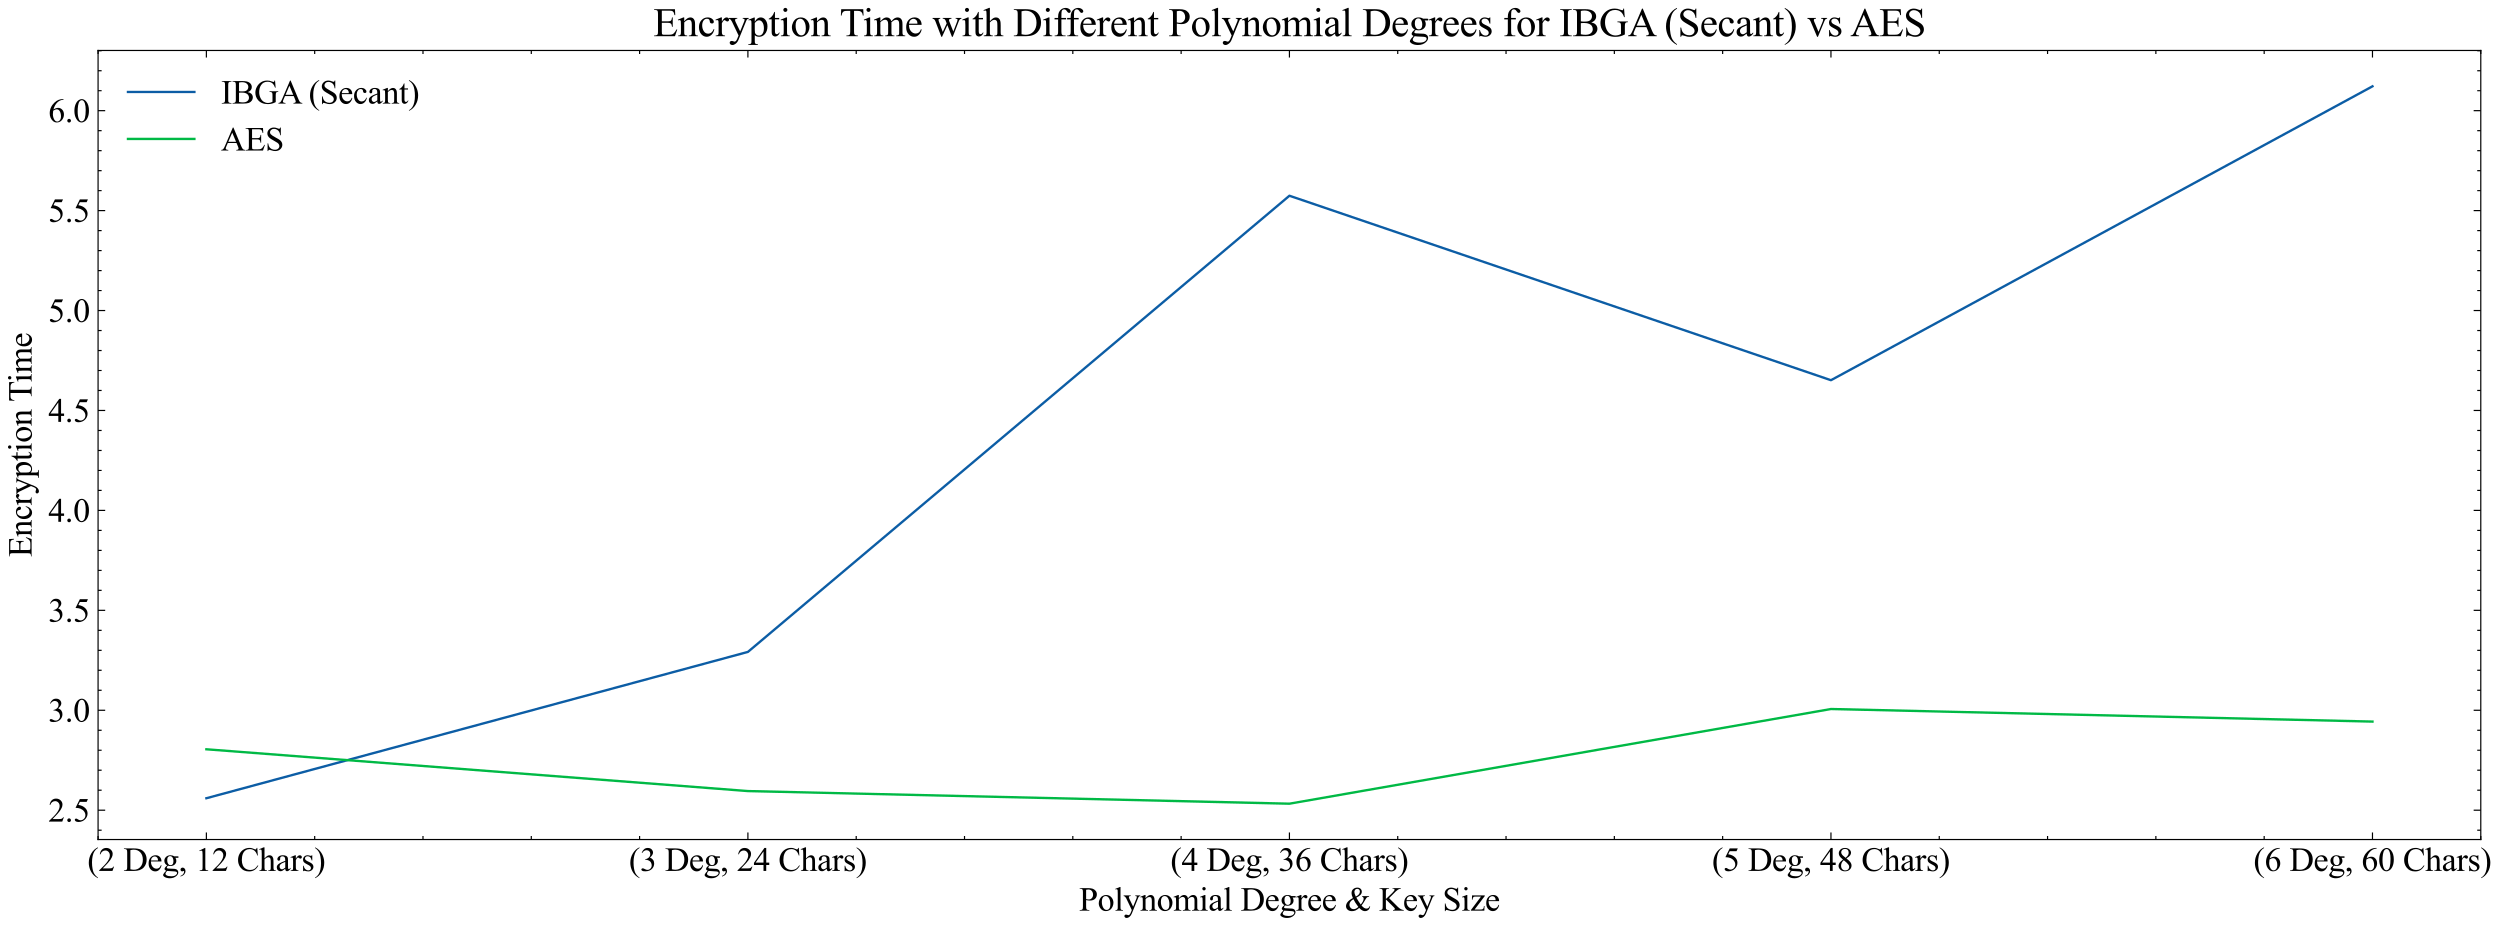 <?xml version="1.0" encoding="utf-8" standalone="no"?>
<!DOCTYPE svg PUBLIC "-//W3C//DTD SVG 1.1//EN"
  "http://www.w3.org/Graphics/SVG/1.1/DTD/svg11.dtd">
<svg xmlns:xlink="http://www.w3.org/1999/xlink" width="1053.844pt" height="390.49pt" viewBox="0 0 1053.844 390.49" xmlns="http://www.w3.org/2000/svg" version="1.1">
 <defs>
  <style type="text/css">*{stroke-linejoin: round; stroke-linecap: butt}</style>
 </defs>
 <g id="figure_1">
  <g id="patch_1">
   <path d="M 0 390.49 
L 1053.844 390.49 
L 1053.844 0 
L 0 0 
z
" style="fill: #ffffff"/>
  </g>
  <g id="axes_1">
   <g id="patch_2">
    <path d="M 41.342 353.906 
L 1045.742 353.906 
L 1045.742 21.265 
L 41.342 21.265 
z
" style="fill: #ffffff"/>
   </g>
   <g id="matplotlib.axis_1">
    <g id="xtick_1">
     <g id="line2d_1">
      <defs>
       <path id="m3125320447" d="M 0 0 
L 0 -3 
" style="stroke: #000000; stroke-width: 0.5"/>
      </defs>
      <g>
       <use xlink:href="#m3125320447" x="86.997" y="353.906" style="stroke: #000000; stroke-width: 0.5"/>
      </g>
     </g>
     <g id="line2d_2">
      <defs>
       <path id="m37f800cbcc" d="M 0 0 
L 0 3 
" style="stroke: #000000; stroke-width: 0.5"/>
      </defs>
      <g>
       <use xlink:href="#m37f800cbcc" x="86.997" y="21.265" style="stroke: #000000; stroke-width: 0.5"/>
      </g>
     </g>
     <g id="text_1">
      <!-- (2 Deg, 12 Chars) -->
      <g transform="translate(36.841 367.127) scale(0.14 -0.14)">
       <defs>
        <path id="TimesNewRomanPSMT-28" d="M 1988 -1253 
L 1988 -1369 
Q 1516 -1131 1200 -813 
Q 750 -359 506 256 
Q 263 872 263 1534 
Q 263 2503 741 3301 
Q 1219 4100 1988 4444 
L 1988 4313 
Q 1603 4100 1356 3731 
Q 1109 3363 987 2797 
Q 866 2231 866 1616 
Q 866 947 969 400 
Q 1050 -31 1165 -292 
Q 1281 -553 1476 -793 
Q 1672 -1034 1988 -1253 
z
" transform="scale(0.016)"/>
        <path id="TimesNewRomanPSMT-32" d="M 2934 816 
L 2638 0 
L 138 0 
L 138 116 
Q 1241 1122 1691 1759 
Q 2141 2397 2141 2925 
Q 2141 3328 1894 3587 
Q 1647 3847 1303 3847 
Q 991 3847 742 3664 
Q 494 3481 375 3128 
L 259 3128 
Q 338 3706 661 4015 
Q 984 4325 1469 4325 
Q 1984 4325 2329 3994 
Q 2675 3663 2675 3213 
Q 2675 2891 2525 2569 
Q 2294 2063 1775 1497 
Q 997 647 803 472 
L 1909 472 
Q 2247 472 2383 497 
Q 2519 522 2628 598 
Q 2738 675 2819 816 
L 2934 816 
z
" transform="scale(0.016)"/>
        <path id="TimesNewRomanPSMT-20" transform="scale(0.016)"/>
        <path id="TimesNewRomanPSMT-44" d="M 109 0 
L 109 116 
L 269 116 
Q 538 116 650 288 
Q 719 391 719 750 
L 719 3488 
Q 719 3884 631 3984 
Q 509 4122 269 4122 
L 109 4122 
L 109 4238 
L 1834 4238 
Q 2784 4238 3279 4022 
Q 3775 3806 4076 3303 
Q 4378 2800 4378 2141 
Q 4378 1256 3841 663 
Q 3238 0 2003 0 
L 109 0 
z
M 1319 306 
Q 1716 219 1984 219 
Q 2709 219 3187 728 
Q 3666 1238 3666 2109 
Q 3666 2988 3187 3494 
Q 2709 4000 1959 4000 
Q 1678 4000 1319 3909 
L 1319 306 
z
" transform="scale(0.016)"/>
        <path id="TimesNewRomanPSMT-65" d="M 681 1784 
Q 678 1147 991 784 
Q 1303 422 1725 422 
Q 2006 422 2214 576 
Q 2422 731 2563 1106 
L 2659 1044 
Q 2594 616 2278 264 
Q 1963 -88 1488 -88 
Q 972 -88 605 314 
Q 238 716 238 1394 
Q 238 2128 614 2539 
Q 991 2950 1559 2950 
Q 2041 2950 2350 2633 
Q 2659 2316 2659 1784 
L 681 1784 
z
M 681 1966 
L 2006 1966 
Q 1991 2241 1941 2353 
Q 1863 2528 1708 2628 
Q 1553 2728 1384 2728 
Q 1125 2728 920 2526 
Q 716 2325 681 1966 
z
" transform="scale(0.016)"/>
        <path id="TimesNewRomanPSMT-67" d="M 966 1044 
Q 703 1172 562 1401 
Q 422 1631 422 1909 
Q 422 2334 742 2640 
Q 1063 2947 1563 2947 
Q 1972 2947 2272 2747 
L 2878 2747 
Q 3013 2747 3034 2739 
Q 3056 2731 3066 2713 
Q 3084 2684 3084 2613 
Q 3084 2531 3069 2500 
Q 3059 2484 3036 2475 
Q 3013 2466 2878 2466 
L 2506 2466 
Q 2681 2241 2681 1891 
Q 2681 1491 2375 1206 
Q 2069 922 1553 922 
Q 1341 922 1119 984 
Q 981 866 932 777 
Q 884 688 884 625 
Q 884 572 936 522 
Q 988 472 1138 450 
Q 1225 438 1575 428 
Q 2219 413 2409 384 
Q 2700 344 2873 169 
Q 3047 -6 3047 -263 
Q 3047 -616 2716 -925 
Q 2228 -1381 1444 -1381 
Q 841 -1381 425 -1109 
Q 191 -953 191 -784 
Q 191 -709 225 -634 
Q 278 -519 444 -313 
Q 466 -284 763 25 
Q 600 122 533 198 
Q 466 275 466 372 
Q 466 481 555 628 
Q 644 775 966 1044 
z
M 1509 2797 
Q 1278 2797 1122 2612 
Q 966 2428 966 2047 
Q 966 1553 1178 1281 
Q 1341 1075 1591 1075 
Q 1828 1075 1981 1253 
Q 2134 1431 2134 1813 
Q 2134 2309 1919 2591 
Q 1759 2797 1509 2797 
z
M 934 0 
Q 788 -159 713 -296 
Q 638 -434 638 -550 
Q 638 -700 819 -813 
Q 1131 -1006 1722 -1006 
Q 2284 -1006 2551 -807 
Q 2819 -609 2819 -384 
Q 2819 -222 2659 -153 
Q 2497 -84 2016 -72 
Q 1313 -53 934 0 
z
" transform="scale(0.016)"/>
        <path id="TimesNewRomanPSMT-2c" d="M 344 -1066 
L 344 -928 
Q 666 -822 842 -598 
Q 1019 -375 1019 -125 
Q 1019 -66 991 -25 
Q 969 3 947 3 
Q 913 3 797 -59 
Q 741 -88 678 -88 
Q 525 -88 434 3 
Q 344 94 344 253 
Q 344 406 461 515 
Q 578 625 747 625 
Q 953 625 1114 445 
Q 1275 266 1275 -31 
Q 1275 -353 1051 -629 
Q 828 -906 344 -1066 
z
" transform="scale(0.016)"/>
        <path id="TimesNewRomanPSMT-31" d="M 750 3822 
L 1781 4325 
L 1884 4325 
L 1884 747 
Q 1884 391 1914 303 
Q 1944 216 2037 169 
Q 2131 122 2419 116 
L 2419 0 
L 825 0 
L 825 116 
Q 1125 122 1212 167 
Q 1300 213 1334 289 
Q 1369 366 1369 747 
L 1369 3034 
Q 1369 3497 1338 3628 
Q 1316 3728 1258 3775 
Q 1200 3822 1119 3822 
Q 1003 3822 797 3725 
L 750 3822 
z
" transform="scale(0.016)"/>
        <path id="TimesNewRomanPSMT-43" d="M 3853 4334 
L 3950 2894 
L 3853 2894 
Q 3659 3541 3300 3825 
Q 2941 4109 2438 4109 
Q 2016 4109 1675 3895 
Q 1334 3681 1139 3212 
Q 944 2744 944 2047 
Q 944 1472 1128 1050 
Q 1313 628 1683 403 
Q 2053 178 2528 178 
Q 2941 178 3256 354 
Q 3572 531 3950 1056 
L 4047 994 
Q 3728 428 3303 165 
Q 2878 -97 2294 -97 
Q 1241 -97 663 684 
Q 231 1266 231 2053 
Q 231 2688 515 3219 
Q 800 3750 1298 4042 
Q 1797 4334 2388 4334 
Q 2847 4334 3294 4109 
Q 3425 4041 3481 4041 
Q 3566 4041 3628 4100 
Q 3709 4184 3744 4334 
L 3853 4334 
z
" transform="scale(0.016)"/>
        <path id="TimesNewRomanPSMT-68" d="M 1041 4444 
L 1041 2350 
Q 1388 2731 1591 2839 
Q 1794 2947 1997 2947 
Q 2241 2947 2416 2812 
Q 2591 2678 2675 2391 
Q 2734 2191 2734 1659 
L 2734 647 
Q 2734 375 2778 275 
Q 2809 200 2884 156 
Q 2959 113 3159 113 
L 3159 0 
L 1753 0 
L 1753 113 
L 1819 113 
Q 2019 113 2097 173 
Q 2175 234 2206 353 
Q 2216 403 2216 647 
L 2216 1659 
Q 2216 2128 2167 2275 
Q 2119 2422 2012 2495 
Q 1906 2569 1756 2569 
Q 1603 2569 1437 2487 
Q 1272 2406 1041 2159 
L 1041 647 
Q 1041 353 1073 281 
Q 1106 209 1195 161 
Q 1284 113 1503 113 
L 1503 0 
L 84 0 
L 84 113 
Q 275 113 384 172 
Q 447 203 484 290 
Q 522 378 522 647 
L 522 3238 
Q 522 3728 498 3840 
Q 475 3953 426 3993 
Q 378 4034 297 4034 
Q 231 4034 84 3984 
L 41 4094 
L 897 4444 
L 1041 4444 
z
" transform="scale(0.016)"/>
        <path id="TimesNewRomanPSMT-61" d="M 1822 413 
Q 1381 72 1269 19 
Q 1100 -59 909 -59 
Q 613 -59 420 144 
Q 228 347 228 678 
Q 228 888 322 1041 
Q 450 1253 767 1440 
Q 1084 1628 1822 1897 
L 1822 2009 
Q 1822 2438 1686 2597 
Q 1550 2756 1291 2756 
Q 1094 2756 978 2650 
Q 859 2544 859 2406 
L 866 2225 
Q 866 2081 792 2003 
Q 719 1925 600 1925 
Q 484 1925 411 2006 
Q 338 2088 338 2228 
Q 338 2497 613 2722 
Q 888 2947 1384 2947 
Q 1766 2947 2009 2819 
Q 2194 2722 2281 2516 
Q 2338 2381 2338 1966 
L 2338 994 
Q 2338 584 2353 492 
Q 2369 400 2405 369 
Q 2441 338 2488 338 
Q 2538 338 2575 359 
Q 2641 400 2828 588 
L 2828 413 
Q 2478 -56 2159 -56 
Q 2006 -56 1915 50 
Q 1825 156 1822 413 
z
M 1822 616 
L 1822 1706 
Q 1350 1519 1213 1441 
Q 966 1303 859 1153 
Q 753 1003 753 825 
Q 753 600 887 451 
Q 1022 303 1197 303 
Q 1434 303 1822 616 
z
" transform="scale(0.016)"/>
        <path id="TimesNewRomanPSMT-72" d="M 1038 2947 
L 1038 2303 
Q 1397 2947 1775 2947 
Q 1947 2947 2059 2842 
Q 2172 2738 2172 2600 
Q 2172 2478 2090 2393 
Q 2009 2309 1897 2309 
Q 1788 2309 1652 2417 
Q 1516 2525 1450 2525 
Q 1394 2525 1328 2463 
Q 1188 2334 1038 2041 
L 1038 669 
Q 1038 431 1097 309 
Q 1138 225 1241 169 
Q 1344 113 1538 113 
L 1538 0 
L 72 0 
L 72 113 
Q 291 113 397 181 
Q 475 231 506 341 
Q 522 394 522 644 
L 522 1753 
Q 522 2253 501 2348 
Q 481 2444 426 2487 
Q 372 2531 291 2531 
Q 194 2531 72 2484 
L 41 2597 
L 906 2947 
L 1038 2947 
z
" transform="scale(0.016)"/>
        <path id="TimesNewRomanPSMT-73" d="M 2050 2947 
L 2050 1972 
L 1947 1972 
Q 1828 2431 1642 2597 
Q 1456 2763 1169 2763 
Q 950 2763 815 2647 
Q 681 2531 681 2391 
Q 681 2216 781 2091 
Q 878 1963 1175 1819 
L 1631 1597 
Q 2266 1288 2266 781 
Q 2266 391 1970 151 
Q 1675 -88 1309 -88 
Q 1047 -88 709 6 
Q 606 38 541 38 
Q 469 38 428 -44 
L 325 -44 
L 325 978 
L 428 978 
Q 516 541 762 319 
Q 1009 97 1316 97 
Q 1531 97 1667 223 
Q 1803 350 1803 528 
Q 1803 744 1651 891 
Q 1500 1038 1047 1263 
Q 594 1488 453 1669 
Q 313 1847 313 2119 
Q 313 2472 555 2709 
Q 797 2947 1181 2947 
Q 1350 2947 1591 2875 
Q 1750 2828 1803 2828 
Q 1853 2828 1881 2850 
Q 1909 2872 1947 2947 
L 2050 2947 
z
" transform="scale(0.016)"/>
        <path id="TimesNewRomanPSMT-29" d="M 144 4313 
L 144 4444 
Q 619 4209 934 3891 
Q 1381 3434 1625 2820 
Q 1869 2206 1869 1541 
Q 1869 572 1392 -226 
Q 916 -1025 144 -1369 
L 144 -1253 
Q 528 -1038 776 -670 
Q 1025 -303 1145 264 
Q 1266 831 1266 1447 
Q 1266 2113 1163 2663 
Q 1084 3094 967 3353 
Q 850 3613 656 3853 
Q 463 4094 144 4313 
z
" transform="scale(0.016)"/>
       </defs>
       <use xlink:href="#TimesNewRomanPSMT-28"/>
       <use xlink:href="#TimesNewRomanPSMT-32" x="33.301"/>
       <use xlink:href="#TimesNewRomanPSMT-20" x="83.301"/>
       <use xlink:href="#TimesNewRomanPSMT-44" x="108.301"/>
       <use xlink:href="#TimesNewRomanPSMT-65" x="180.518"/>
       <use xlink:href="#TimesNewRomanPSMT-67" x="224.902"/>
       <use xlink:href="#TimesNewRomanPSMT-2c" x="274.902"/>
       <use xlink:href="#TimesNewRomanPSMT-20" x="299.902"/>
       <use xlink:href="#TimesNewRomanPSMT-31" x="324.902"/>
       <use xlink:href="#TimesNewRomanPSMT-32" x="374.902"/>
       <use xlink:href="#TimesNewRomanPSMT-20" x="424.902"/>
       <use xlink:href="#TimesNewRomanPSMT-43" x="449.902"/>
       <use xlink:href="#TimesNewRomanPSMT-68" x="516.602"/>
       <use xlink:href="#TimesNewRomanPSMT-61" x="566.602"/>
       <use xlink:href="#TimesNewRomanPSMT-72" x="610.986"/>
       <use xlink:href="#TimesNewRomanPSMT-73" x="644.287"/>
       <use xlink:href="#TimesNewRomanPSMT-29" x="683.203"/>
      </g>
     </g>
    </g>
    <g id="xtick_2">
     <g id="line2d_3">
      <g>
       <use xlink:href="#m3125320447" x="315.269" y="353.906" style="stroke: #000000; stroke-width: 0.5"/>
      </g>
     </g>
     <g id="line2d_4">
      <g>
       <use xlink:href="#m37f800cbcc" x="315.269" y="21.265" style="stroke: #000000; stroke-width: 0.5"/>
      </g>
     </g>
     <g id="text_2">
      <!-- (3 Deg, 24 Chars) -->
      <g transform="translate(265.113 367.127) scale(0.14 -0.14)">
       <defs>
        <path id="TimesNewRomanPSMT-33" d="M 325 3431 
Q 506 3859 782 4092 
Q 1059 4325 1472 4325 
Q 1981 4325 2253 3994 
Q 2459 3747 2459 3466 
Q 2459 3003 1878 2509 
Q 2269 2356 2469 2072 
Q 2669 1788 2669 1403 
Q 2669 853 2319 450 
Q 1863 -75 997 -75 
Q 569 -75 414 31 
Q 259 138 259 259 
Q 259 350 332 419 
Q 406 488 509 488 
Q 588 488 669 463 
Q 722 447 909 348 
Q 1097 250 1169 231 
Q 1284 197 1416 197 
Q 1734 197 1970 444 
Q 2206 691 2206 1028 
Q 2206 1275 2097 1509 
Q 2016 1684 1919 1775 
Q 1784 1900 1550 2001 
Q 1316 2103 1072 2103 
L 972 2103 
L 972 2197 
Q 1219 2228 1467 2375 
Q 1716 2522 1828 2728 
Q 1941 2934 1941 3181 
Q 1941 3503 1739 3701 
Q 1538 3900 1238 3900 
Q 753 3900 428 3381 
L 325 3431 
z
" transform="scale(0.016)"/>
        <path id="TimesNewRomanPSMT-34" d="M 2978 1563 
L 2978 1119 
L 2409 1119 
L 2409 0 
L 1894 0 
L 1894 1119 
L 100 1119 
L 100 1519 
L 2066 4325 
L 2409 4325 
L 2409 1563 
L 2978 1563 
z
M 1894 1563 
L 1894 3666 
L 406 1563 
L 1894 1563 
z
" transform="scale(0.016)"/>
       </defs>
       <use xlink:href="#TimesNewRomanPSMT-28"/>
       <use xlink:href="#TimesNewRomanPSMT-33" x="33.301"/>
       <use xlink:href="#TimesNewRomanPSMT-20" x="83.301"/>
       <use xlink:href="#TimesNewRomanPSMT-44" x="108.301"/>
       <use xlink:href="#TimesNewRomanPSMT-65" x="180.518"/>
       <use xlink:href="#TimesNewRomanPSMT-67" x="224.902"/>
       <use xlink:href="#TimesNewRomanPSMT-2c" x="274.902"/>
       <use xlink:href="#TimesNewRomanPSMT-20" x="299.902"/>
       <use xlink:href="#TimesNewRomanPSMT-32" x="324.902"/>
       <use xlink:href="#TimesNewRomanPSMT-34" x="374.902"/>
       <use xlink:href="#TimesNewRomanPSMT-20" x="424.902"/>
       <use xlink:href="#TimesNewRomanPSMT-43" x="449.902"/>
       <use xlink:href="#TimesNewRomanPSMT-68" x="516.602"/>
       <use xlink:href="#TimesNewRomanPSMT-61" x="566.602"/>
       <use xlink:href="#TimesNewRomanPSMT-72" x="610.986"/>
       <use xlink:href="#TimesNewRomanPSMT-73" x="644.287"/>
       <use xlink:href="#TimesNewRomanPSMT-29" x="683.203"/>
      </g>
     </g>
    </g>
    <g id="xtick_3">
     <g id="line2d_5">
      <g>
       <use xlink:href="#m3125320447" x="543.542" y="353.906" style="stroke: #000000; stroke-width: 0.5"/>
      </g>
     </g>
     <g id="line2d_6">
      <g>
       <use xlink:href="#m37f800cbcc" x="543.542" y="21.265" style="stroke: #000000; stroke-width: 0.5"/>
      </g>
     </g>
     <g id="text_3">
      <!-- (4 Deg, 36 Chars) -->
      <g transform="translate(493.386 367.127) scale(0.14 -0.14)">
       <defs>
        <path id="TimesNewRomanPSMT-36" d="M 2869 4325 
L 2869 4209 
Q 2456 4169 2195 4045 
Q 1934 3922 1679 3669 
Q 1425 3416 1258 3105 
Q 1091 2794 978 2366 
Q 1428 2675 1881 2675 
Q 2316 2675 2634 2325 
Q 2953 1975 2953 1425 
Q 2953 894 2631 456 
Q 2244 -75 1606 -75 
Q 1172 -75 869 213 
Q 275 772 275 1663 
Q 275 2231 503 2743 
Q 731 3256 1154 3653 
Q 1578 4050 1965 4187 
Q 2353 4325 2688 4325 
L 2869 4325 
z
M 925 2138 
Q 869 1716 869 1456 
Q 869 1156 980 804 
Q 1091 453 1309 247 
Q 1469 100 1697 100 
Q 1969 100 2183 356 
Q 2397 613 2397 1088 
Q 2397 1622 2184 2012 
Q 1972 2403 1581 2403 
Q 1463 2403 1327 2353 
Q 1191 2303 925 2138 
z
" transform="scale(0.016)"/>
       </defs>
       <use xlink:href="#TimesNewRomanPSMT-28"/>
       <use xlink:href="#TimesNewRomanPSMT-34" x="33.301"/>
       <use xlink:href="#TimesNewRomanPSMT-20" x="83.301"/>
       <use xlink:href="#TimesNewRomanPSMT-44" x="108.301"/>
       <use xlink:href="#TimesNewRomanPSMT-65" x="180.518"/>
       <use xlink:href="#TimesNewRomanPSMT-67" x="224.902"/>
       <use xlink:href="#TimesNewRomanPSMT-2c" x="274.902"/>
       <use xlink:href="#TimesNewRomanPSMT-20" x="299.902"/>
       <use xlink:href="#TimesNewRomanPSMT-33" x="324.902"/>
       <use xlink:href="#TimesNewRomanPSMT-36" x="374.902"/>
       <use xlink:href="#TimesNewRomanPSMT-20" x="424.902"/>
       <use xlink:href="#TimesNewRomanPSMT-43" x="449.902"/>
       <use xlink:href="#TimesNewRomanPSMT-68" x="516.602"/>
       <use xlink:href="#TimesNewRomanPSMT-61" x="566.602"/>
       <use xlink:href="#TimesNewRomanPSMT-72" x="610.986"/>
       <use xlink:href="#TimesNewRomanPSMT-73" x="644.287"/>
       <use xlink:href="#TimesNewRomanPSMT-29" x="683.203"/>
      </g>
     </g>
    </g>
    <g id="xtick_4">
     <g id="line2d_7">
      <g>
       <use xlink:href="#m3125320447" x="771.815" y="353.906" style="stroke: #000000; stroke-width: 0.5"/>
      </g>
     </g>
     <g id="line2d_8">
      <g>
       <use xlink:href="#m37f800cbcc" x="771.815" y="21.265" style="stroke: #000000; stroke-width: 0.5"/>
      </g>
     </g>
     <g id="text_4">
      <!-- (5 Deg, 48 Chars) -->
      <g transform="translate(721.659 367.127) scale(0.14 -0.14)">
       <defs>
        <path id="TimesNewRomanPSMT-35" d="M 2778 4238 
L 2534 3706 
L 1259 3706 
L 981 3138 
Q 1809 3016 2294 2522 
Q 2709 2097 2709 1522 
Q 2709 1188 2573 903 
Q 2438 619 2231 419 
Q 2025 219 1772 97 
Q 1413 -75 1034 -75 
Q 653 -75 479 54 
Q 306 184 306 341 
Q 306 428 378 495 
Q 450 563 559 563 
Q 641 563 702 538 
Q 763 513 909 409 
Q 1144 247 1384 247 
Q 1750 247 2026 523 
Q 2303 800 2303 1197 
Q 2303 1581 2056 1914 
Q 1809 2247 1375 2428 
Q 1034 2569 447 2591 
L 1259 4238 
L 2778 4238 
z
" transform="scale(0.016)"/>
        <path id="TimesNewRomanPSMT-38" d="M 1228 2134 
Q 725 2547 579 2797 
Q 434 3047 434 3316 
Q 434 3728 753 4026 
Q 1072 4325 1600 4325 
Q 2113 4325 2425 4047 
Q 2738 3769 2738 3413 
Q 2738 3175 2569 2928 
Q 2400 2681 1866 2347 
Q 2416 1922 2594 1678 
Q 2831 1359 2831 1006 
Q 2831 559 2490 242 
Q 2150 -75 1597 -75 
Q 994 -75 656 303 
Q 388 606 388 966 
Q 388 1247 577 1523 
Q 766 1800 1228 2134 
z
M 1719 2469 
Q 2094 2806 2194 3001 
Q 2294 3197 2294 3444 
Q 2294 3772 2109 3958 
Q 1925 4144 1606 4144 
Q 1288 4144 1088 3959 
Q 888 3775 888 3528 
Q 888 3366 970 3203 
Q 1053 3041 1206 2894 
L 1719 2469 
z
M 1375 2016 
Q 1116 1797 991 1539 
Q 866 1281 866 981 
Q 866 578 1086 336 
Q 1306 94 1647 94 
Q 1984 94 2187 284 
Q 2391 475 2391 747 
Q 2391 972 2272 1150 
Q 2050 1481 1375 2016 
z
" transform="scale(0.016)"/>
       </defs>
       <use xlink:href="#TimesNewRomanPSMT-28"/>
       <use xlink:href="#TimesNewRomanPSMT-35" x="33.301"/>
       <use xlink:href="#TimesNewRomanPSMT-20" x="83.301"/>
       <use xlink:href="#TimesNewRomanPSMT-44" x="108.301"/>
       <use xlink:href="#TimesNewRomanPSMT-65" x="180.518"/>
       <use xlink:href="#TimesNewRomanPSMT-67" x="224.902"/>
       <use xlink:href="#TimesNewRomanPSMT-2c" x="274.902"/>
       <use xlink:href="#TimesNewRomanPSMT-20" x="299.902"/>
       <use xlink:href="#TimesNewRomanPSMT-34" x="324.902"/>
       <use xlink:href="#TimesNewRomanPSMT-38" x="374.902"/>
       <use xlink:href="#TimesNewRomanPSMT-20" x="424.902"/>
       <use xlink:href="#TimesNewRomanPSMT-43" x="449.902"/>
       <use xlink:href="#TimesNewRomanPSMT-68" x="516.602"/>
       <use xlink:href="#TimesNewRomanPSMT-61" x="566.602"/>
       <use xlink:href="#TimesNewRomanPSMT-72" x="610.986"/>
       <use xlink:href="#TimesNewRomanPSMT-73" x="644.287"/>
       <use xlink:href="#TimesNewRomanPSMT-29" x="683.203"/>
      </g>
     </g>
    </g>
    <g id="xtick_5">
     <g id="line2d_9">
      <g>
       <use xlink:href="#m3125320447" x="1000.088" y="353.906" style="stroke: #000000; stroke-width: 0.5"/>
      </g>
     </g>
     <g id="line2d_10">
      <g>
       <use xlink:href="#m37f800cbcc" x="1000.088" y="21.265" style="stroke: #000000; stroke-width: 0.5"/>
      </g>
     </g>
     <g id="text_5">
      <!-- (6 Deg, 60 Chars) -->
      <g transform="translate(949.932 367.127) scale(0.14 -0.14)">
       <defs>
        <path id="TimesNewRomanPSMT-30" d="M 231 2094 
Q 231 2819 450 3342 
Q 669 3866 1031 4122 
Q 1313 4325 1613 4325 
Q 2100 4325 2488 3828 
Q 2972 3213 2972 2159 
Q 2972 1422 2759 906 
Q 2547 391 2217 158 
Q 1888 -75 1581 -75 
Q 975 -75 572 641 
Q 231 1244 231 2094 
z
M 844 2016 
Q 844 1141 1059 588 
Q 1238 122 1591 122 
Q 1759 122 1940 273 
Q 2122 425 2216 781 
Q 2359 1319 2359 2297 
Q 2359 3022 2209 3506 
Q 2097 3866 1919 4016 
Q 1791 4119 1609 4119 
Q 1397 4119 1231 3928 
Q 1006 3669 925 3112 
Q 844 2556 844 2016 
z
" transform="scale(0.016)"/>
       </defs>
       <use xlink:href="#TimesNewRomanPSMT-28"/>
       <use xlink:href="#TimesNewRomanPSMT-36" x="33.301"/>
       <use xlink:href="#TimesNewRomanPSMT-20" x="83.301"/>
       <use xlink:href="#TimesNewRomanPSMT-44" x="108.301"/>
       <use xlink:href="#TimesNewRomanPSMT-65" x="180.518"/>
       <use xlink:href="#TimesNewRomanPSMT-67" x="224.902"/>
       <use xlink:href="#TimesNewRomanPSMT-2c" x="274.902"/>
       <use xlink:href="#TimesNewRomanPSMT-20" x="299.902"/>
       <use xlink:href="#TimesNewRomanPSMT-36" x="324.902"/>
       <use xlink:href="#TimesNewRomanPSMT-30" x="374.902"/>
       <use xlink:href="#TimesNewRomanPSMT-20" x="424.902"/>
       <use xlink:href="#TimesNewRomanPSMT-43" x="449.902"/>
       <use xlink:href="#TimesNewRomanPSMT-68" x="516.602"/>
       <use xlink:href="#TimesNewRomanPSMT-61" x="566.602"/>
       <use xlink:href="#TimesNewRomanPSMT-72" x="610.986"/>
       <use xlink:href="#TimesNewRomanPSMT-73" x="644.287"/>
       <use xlink:href="#TimesNewRomanPSMT-29" x="683.203"/>
      </g>
     </g>
    </g>
    <g id="xtick_6">
     <g id="line2d_11">
      <defs>
       <path id="md08dcfc992" d="M 0 0 
L 0 -1.5 
" style="stroke: #000000; stroke-width: 0.5"/>
      </defs>
      <g>
       <use xlink:href="#md08dcfc992" x="41.342" y="353.906" style="stroke: #000000; stroke-width: 0.5"/>
      </g>
     </g>
     <g id="line2d_12">
      <defs>
       <path id="mdd42d227a1" d="M 0 0 
L 0 1.5 
" style="stroke: #000000; stroke-width: 0.5"/>
      </defs>
      <g>
       <use xlink:href="#mdd42d227a1" x="41.342" y="21.265" style="stroke: #000000; stroke-width: 0.5"/>
      </g>
     </g>
    </g>
    <g id="xtick_7">
     <g id="line2d_13">
      <g>
       <use xlink:href="#md08dcfc992" x="132.651" y="353.906" style="stroke: #000000; stroke-width: 0.5"/>
      </g>
     </g>
     <g id="line2d_14">
      <g>
       <use xlink:href="#mdd42d227a1" x="132.651" y="21.265" style="stroke: #000000; stroke-width: 0.5"/>
      </g>
     </g>
    </g>
    <g id="xtick_8">
     <g id="line2d_15">
      <g>
       <use xlink:href="#md08dcfc992" x="178.306" y="353.906" style="stroke: #000000; stroke-width: 0.5"/>
      </g>
     </g>
     <g id="line2d_16">
      <g>
       <use xlink:href="#mdd42d227a1" x="178.306" y="21.265" style="stroke: #000000; stroke-width: 0.5"/>
      </g>
     </g>
    </g>
    <g id="xtick_9">
     <g id="line2d_17">
      <g>
       <use xlink:href="#md08dcfc992" x="223.96" y="353.906" style="stroke: #000000; stroke-width: 0.5"/>
      </g>
     </g>
     <g id="line2d_18">
      <g>
       <use xlink:href="#mdd42d227a1" x="223.96" y="21.265" style="stroke: #000000; stroke-width: 0.5"/>
      </g>
     </g>
    </g>
    <g id="xtick_10">
     <g id="line2d_19">
      <g>
       <use xlink:href="#md08dcfc992" x="269.615" y="353.906" style="stroke: #000000; stroke-width: 0.5"/>
      </g>
     </g>
     <g id="line2d_20">
      <g>
       <use xlink:href="#mdd42d227a1" x="269.615" y="21.265" style="stroke: #000000; stroke-width: 0.5"/>
      </g>
     </g>
    </g>
    <g id="xtick_11">
     <g id="line2d_21">
      <g>
       <use xlink:href="#md08dcfc992" x="360.924" y="353.906" style="stroke: #000000; stroke-width: 0.5"/>
      </g>
     </g>
     <g id="line2d_22">
      <g>
       <use xlink:href="#mdd42d227a1" x="360.924" y="21.265" style="stroke: #000000; stroke-width: 0.5"/>
      </g>
     </g>
    </g>
    <g id="xtick_12">
     <g id="line2d_23">
      <g>
       <use xlink:href="#md08dcfc992" x="406.579" y="353.906" style="stroke: #000000; stroke-width: 0.5"/>
      </g>
     </g>
     <g id="line2d_24">
      <g>
       <use xlink:href="#mdd42d227a1" x="406.579" y="21.265" style="stroke: #000000; stroke-width: 0.5"/>
      </g>
     </g>
    </g>
    <g id="xtick_13">
     <g id="line2d_25">
      <g>
       <use xlink:href="#md08dcfc992" x="452.233" y="353.906" style="stroke: #000000; stroke-width: 0.5"/>
      </g>
     </g>
     <g id="line2d_26">
      <g>
       <use xlink:href="#mdd42d227a1" x="452.233" y="21.265" style="stroke: #000000; stroke-width: 0.5"/>
      </g>
     </g>
    </g>
    <g id="xtick_14">
     <g id="line2d_27">
      <g>
       <use xlink:href="#md08dcfc992" x="497.888" y="353.906" style="stroke: #000000; stroke-width: 0.5"/>
      </g>
     </g>
     <g id="line2d_28">
      <g>
       <use xlink:href="#mdd42d227a1" x="497.888" y="21.265" style="stroke: #000000; stroke-width: 0.5"/>
      </g>
     </g>
    </g>
    <g id="xtick_15">
     <g id="line2d_29">
      <g>
       <use xlink:href="#md08dcfc992" x="589.197" y="353.906" style="stroke: #000000; stroke-width: 0.5"/>
      </g>
     </g>
     <g id="line2d_30">
      <g>
       <use xlink:href="#mdd42d227a1" x="589.197" y="21.265" style="stroke: #000000; stroke-width: 0.5"/>
      </g>
     </g>
    </g>
    <g id="xtick_16">
     <g id="line2d_31">
      <g>
       <use xlink:href="#md08dcfc992" x="634.851" y="353.906" style="stroke: #000000; stroke-width: 0.5"/>
      </g>
     </g>
     <g id="line2d_32">
      <g>
       <use xlink:href="#mdd42d227a1" x="634.851" y="21.265" style="stroke: #000000; stroke-width: 0.5"/>
      </g>
     </g>
    </g>
    <g id="xtick_17">
     <g id="line2d_33">
      <g>
       <use xlink:href="#md08dcfc992" x="680.506" y="353.906" style="stroke: #000000; stroke-width: 0.5"/>
      </g>
     </g>
     <g id="line2d_34">
      <g>
       <use xlink:href="#mdd42d227a1" x="680.506" y="21.265" style="stroke: #000000; stroke-width: 0.5"/>
      </g>
     </g>
    </g>
    <g id="xtick_18">
     <g id="line2d_35">
      <g>
       <use xlink:href="#md08dcfc992" x="726.16" y="353.906" style="stroke: #000000; stroke-width: 0.5"/>
      </g>
     </g>
     <g id="line2d_36">
      <g>
       <use xlink:href="#mdd42d227a1" x="726.16" y="21.265" style="stroke: #000000; stroke-width: 0.5"/>
      </g>
     </g>
    </g>
    <g id="xtick_19">
     <g id="line2d_37">
      <g>
       <use xlink:href="#md08dcfc992" x="817.469" y="353.906" style="stroke: #000000; stroke-width: 0.5"/>
      </g>
     </g>
     <g id="line2d_38">
      <g>
       <use xlink:href="#mdd42d227a1" x="817.469" y="21.265" style="stroke: #000000; stroke-width: 0.5"/>
      </g>
     </g>
    </g>
    <g id="xtick_20">
     <g id="line2d_39">
      <g>
       <use xlink:href="#md08dcfc992" x="863.124" y="353.906" style="stroke: #000000; stroke-width: 0.5"/>
      </g>
     </g>
     <g id="line2d_40">
      <g>
       <use xlink:href="#mdd42d227a1" x="863.124" y="21.265" style="stroke: #000000; stroke-width: 0.5"/>
      </g>
     </g>
    </g>
    <g id="xtick_21">
     <g id="line2d_41">
      <g>
       <use xlink:href="#md08dcfc992" x="908.779" y="353.906" style="stroke: #000000; stroke-width: 0.5"/>
      </g>
     </g>
     <g id="line2d_42">
      <g>
       <use xlink:href="#mdd42d227a1" x="908.779" y="21.265" style="stroke: #000000; stroke-width: 0.5"/>
      </g>
     </g>
    </g>
    <g id="xtick_22">
     <g id="line2d_43">
      <g>
       <use xlink:href="#md08dcfc992" x="954.433" y="353.906" style="stroke: #000000; stroke-width: 0.5"/>
      </g>
     </g>
     <g id="line2d_44">
      <g>
       <use xlink:href="#mdd42d227a1" x="954.433" y="21.265" style="stroke: #000000; stroke-width: 0.5"/>
      </g>
     </g>
    </g>
    <g id="xtick_23">
     <g id="line2d_45">
      <g>
       <use xlink:href="#md08dcfc992" x="1045.742" y="353.906" style="stroke: #000000; stroke-width: 0.5"/>
      </g>
     </g>
     <g id="line2d_46">
      <g>
       <use xlink:href="#mdd42d227a1" x="1045.742" y="21.265" style="stroke: #000000; stroke-width: 0.5"/>
      </g>
     </g>
    </g>
    <g id="text_6">
     <!-- Polynomial Degree &amp; Key Size -->
     <g transform="translate(454.896 383.869) scale(0.14 -0.14)">
      <defs>
       <path id="TimesNewRomanPSMT-50" d="M 1313 1984 
L 1313 750 
Q 1313 350 1400 253 
Q 1519 116 1759 116 
L 1922 116 
L 1922 0 
L 106 0 
L 106 116 
L 266 116 
Q 534 116 650 291 
Q 713 388 713 750 
L 713 3488 
Q 713 3888 628 3984 
Q 506 4122 266 4122 
L 106 4122 
L 106 4238 
L 1659 4238 
Q 2228 4238 2556 4120 
Q 2884 4003 3109 3725 
Q 3334 3447 3334 3066 
Q 3334 2547 2992 2222 
Q 2650 1897 2025 1897 
Q 1872 1897 1694 1919 
Q 1516 1941 1313 1984 
z
M 1313 2163 
Q 1478 2131 1606 2115 
Q 1734 2100 1825 2100 
Q 2150 2100 2386 2351 
Q 2622 2603 2622 3003 
Q 2622 3278 2509 3514 
Q 2397 3750 2190 3867 
Q 1984 3984 1722 3984 
Q 1563 3984 1313 3925 
L 1313 2163 
z
" transform="scale(0.016)"/>
       <path id="TimesNewRomanPSMT-6f" d="M 1600 2947 
Q 2250 2947 2644 2453 
Q 2978 2031 2978 1484 
Q 2978 1100 2793 706 
Q 2609 313 2286 112 
Q 1963 -88 1566 -88 
Q 919 -88 538 428 
Q 216 863 216 1403 
Q 216 1797 411 2186 
Q 606 2575 925 2761 
Q 1244 2947 1600 2947 
z
M 1503 2744 
Q 1338 2744 1170 2645 
Q 1003 2547 900 2300 
Q 797 2053 797 1666 
Q 797 1041 1045 587 
Q 1294 134 1700 134 
Q 2003 134 2200 384 
Q 2397 634 2397 1244 
Q 2397 2006 2069 2444 
Q 1847 2744 1503 2744 
z
" transform="scale(0.016)"/>
       <path id="TimesNewRomanPSMT-6c" d="M 1184 4444 
L 1184 647 
Q 1184 378 1223 290 
Q 1263 203 1344 158 
Q 1425 113 1647 113 
L 1647 0 
L 244 0 
L 244 113 
Q 441 113 512 153 
Q 584 194 625 287 
Q 666 381 666 647 
L 666 3247 
Q 666 3731 644 3842 
Q 622 3953 573 3993 
Q 525 4034 450 4034 
Q 369 4034 244 3984 
L 191 4094 
L 1044 4444 
L 1184 4444 
z
" transform="scale(0.016)"/>
       <path id="TimesNewRomanPSMT-79" d="M 38 2863 
L 1372 2863 
L 1372 2747 
L 1306 2747 
Q 1166 2747 1095 2686 
Q 1025 2625 1025 2534 
Q 1025 2413 1128 2197 
L 1825 753 
L 2466 2334 
Q 2519 2463 2519 2588 
Q 2519 2644 2497 2672 
Q 2472 2706 2419 2726 
Q 2366 2747 2231 2747 
L 2231 2863 
L 3163 2863 
L 3163 2747 
Q 3047 2734 2984 2696 
Q 2922 2659 2847 2556 
Q 2819 2513 2741 2316 
L 1575 -541 
Q 1406 -956 1132 -1168 
Q 859 -1381 606 -1381 
Q 422 -1381 303 -1275 
Q 184 -1169 184 -1031 
Q 184 -900 270 -820 
Q 356 -741 506 -741 
Q 609 -741 788 -809 
Q 913 -856 944 -856 
Q 1038 -856 1148 -759 
Q 1259 -663 1372 -384 
L 1575 113 
L 547 2272 
Q 500 2369 397 2513 
Q 319 2622 269 2659 
Q 197 2709 38 2747 
L 38 2863 
z
" transform="scale(0.016)"/>
       <path id="TimesNewRomanPSMT-6e" d="M 1034 2341 
Q 1538 2947 1994 2947 
Q 2228 2947 2397 2830 
Q 2566 2713 2666 2444 
Q 2734 2256 2734 1869 
L 2734 647 
Q 2734 375 2778 278 
Q 2813 200 2889 156 
Q 2966 113 3172 113 
L 3172 0 
L 1756 0 
L 1756 113 
L 1816 113 
Q 2016 113 2095 173 
Q 2175 234 2206 353 
Q 2219 400 2219 647 
L 2219 1819 
Q 2219 2209 2117 2386 
Q 2016 2563 1775 2563 
Q 1403 2563 1034 2156 
L 1034 647 
Q 1034 356 1069 288 
Q 1113 197 1189 155 
Q 1266 113 1500 113 
L 1500 0 
L 84 0 
L 84 113 
L 147 113 
Q 366 113 442 223 
Q 519 334 519 647 
L 519 1709 
Q 519 2225 495 2337 
Q 472 2450 423 2490 
Q 375 2531 294 2531 
Q 206 2531 84 2484 
L 38 2597 
L 900 2947 
L 1034 2947 
L 1034 2341 
z
" transform="scale(0.016)"/>
       <path id="TimesNewRomanPSMT-6d" d="M 1050 2338 
Q 1363 2650 1419 2697 
Q 1559 2816 1721 2881 
Q 1884 2947 2044 2947 
Q 2313 2947 2506 2790 
Q 2700 2634 2766 2338 
Q 3088 2713 3309 2830 
Q 3531 2947 3766 2947 
Q 3994 2947 4170 2830 
Q 4347 2713 4450 2447 
Q 4519 2266 4519 1878 
L 4519 647 
Q 4519 378 4559 278 
Q 4591 209 4675 161 
Q 4759 113 4950 113 
L 4950 0 
L 3538 0 
L 3538 113 
L 3597 113 
Q 3781 113 3884 184 
Q 3956 234 3988 344 
Q 4000 397 4000 647 
L 4000 1878 
Q 4000 2228 3916 2372 
Q 3794 2572 3525 2572 
Q 3359 2572 3192 2489 
Q 3025 2406 2788 2181 
L 2781 2147 
L 2788 2013 
L 2788 647 
Q 2788 353 2820 281 
Q 2853 209 2943 161 
Q 3034 113 3253 113 
L 3253 0 
L 1806 0 
L 1806 113 
Q 2044 113 2133 169 
Q 2222 225 2256 338 
Q 2272 391 2272 647 
L 2272 1878 
Q 2272 2228 2169 2381 
Q 2031 2581 1784 2581 
Q 1616 2581 1450 2491 
Q 1191 2353 1050 2181 
L 1050 647 
Q 1050 366 1089 281 
Q 1128 197 1204 155 
Q 1281 113 1516 113 
L 1516 0 
L 100 0 
L 100 113 
Q 297 113 375 155 
Q 453 197 493 289 
Q 534 381 534 647 
L 534 1741 
Q 534 2213 506 2350 
Q 484 2453 437 2492 
Q 391 2531 309 2531 
Q 222 2531 100 2484 
L 53 2597 
L 916 2947 
L 1050 2947 
L 1050 2338 
z
" transform="scale(0.016)"/>
       <path id="TimesNewRomanPSMT-69" d="M 928 4444 
Q 1059 4444 1151 4351 
Q 1244 4259 1244 4128 
Q 1244 3997 1151 3903 
Q 1059 3809 928 3809 
Q 797 3809 703 3903 
Q 609 3997 609 4128 
Q 609 4259 701 4351 
Q 794 4444 928 4444 
z
M 1188 2947 
L 1188 647 
Q 1188 378 1227 289 
Q 1266 200 1342 156 
Q 1419 113 1622 113 
L 1622 0 
L 231 0 
L 231 113 
Q 441 113 512 153 
Q 584 194 626 287 
Q 669 381 669 647 
L 669 1750 
Q 669 2216 641 2353 
Q 619 2453 572 2492 
Q 525 2531 444 2531 
Q 356 2531 231 2484 
L 188 2597 
L 1050 2947 
L 1188 2947 
z
" transform="scale(0.016)"/>
       <path id="TimesNewRomanPSMT-26" d="M 3266 2728 
L 4578 2728 
L 4578 2613 
Q 4306 2591 4176 2492 
Q 4047 2394 3772 1897 
Q 3497 1400 3153 969 
Q 3431 644 3650 514 
Q 3869 384 4091 384 
Q 4306 384 4456 501 
Q 4606 619 4669 847 
L 4784 763 
Q 4669 322 4412 112 
Q 4156 -97 3816 -97 
Q 3559 -97 3295 42 
Q 3031 181 2719 513 
Q 2331 169 2020 36 
Q 1709 -97 1356 -97 
Q 841 -97 537 178 
Q 234 453 234 834 
Q 234 1213 506 1589 
Q 778 1966 1528 2369 
Q 1381 2694 1328 2901 
Q 1275 3109 1275 3300 
Q 1275 3834 1669 4116 
Q 1975 4334 2366 4334 
Q 2738 4334 2972 4114 
Q 3206 3894 3206 3572 
Q 3206 3241 2979 2991 
Q 2753 2741 2178 2444 
Q 2575 1738 3006 1150 
Q 3556 1806 3556 2256 
Q 3556 2400 3463 2513 
Q 3394 2597 3266 2613 
L 3266 2728 
z
M 2072 2647 
Q 2459 2831 2651 3065 
Q 2844 3300 2844 3588 
Q 2844 3813 2705 3959 
Q 2566 4106 2359 4106 
Q 2088 4106 1948 3917 
Q 1809 3728 1809 3547 
Q 1809 3394 1862 3205 
Q 1916 3016 2072 2647 
z
M 2556 694 
Q 2144 1256 1984 1515 
Q 1825 1775 1634 2159 
Q 1259 1944 1070 1684 
Q 881 1425 881 1122 
Q 881 788 1097 534 
Q 1313 281 1678 281 
Q 1875 281 2058 359 
Q 2241 438 2556 694 
z
" transform="scale(0.016)"/>
       <path id="TimesNewRomanPSMT-4b" d="M 1913 2350 
L 3475 797 
Q 3859 413 4131 273 
Q 4403 134 4675 116 
L 4675 0 
L 2659 0 
L 2659 116 
Q 2841 116 2920 177 
Q 3000 238 3000 313 
Q 3000 388 2970 447 
Q 2941 506 2775 669 
L 1313 2116 
L 1313 750 
Q 1313 428 1353 325 
Q 1384 247 1484 191 
Q 1619 116 1769 116 
L 1913 116 
L 1913 0 
L 106 0 
L 106 116 
L 256 116 
Q 519 116 638 269 
Q 713 369 713 750 
L 713 3488 
Q 713 3809 672 3916 
Q 641 3991 544 4047 
Q 406 4122 256 4122 
L 106 4122 
L 106 4238 
L 1913 4238 
L 1913 4122 
L 1769 4122 
Q 1622 4122 1484 4050 
Q 1388 4000 1350 3900 
Q 1313 3800 1313 3488 
L 1313 2191 
Q 1375 2250 1741 2588 
Q 2669 3438 2863 3722 
Q 2947 3847 2947 3941 
Q 2947 4013 2881 4067 
Q 2816 4122 2659 4122 
L 2563 4122 
L 2563 4238 
L 4119 4238 
L 4119 4122 
Q 3981 4119 3868 4084 
Q 3756 4050 3593 3951 
Q 3431 3853 3194 3634 
Q 3125 3572 2559 2994 
L 1913 2350 
z
" transform="scale(0.016)"/>
       <path id="TimesNewRomanPSMT-53" d="M 2934 4334 
L 2934 2869 
L 2819 2869 
Q 2763 3291 2617 3541 
Q 2472 3791 2203 3937 
Q 1934 4084 1647 4084 
Q 1322 4084 1109 3886 
Q 897 3688 897 3434 
Q 897 3241 1031 3081 
Q 1225 2847 1953 2456 
Q 2547 2138 2764 1967 
Q 2981 1797 3098 1565 
Q 3216 1334 3216 1081 
Q 3216 600 2842 251 
Q 2469 -97 1881 -97 
Q 1697 -97 1534 -69 
Q 1438 -53 1133 45 
Q 828 144 747 144 
Q 669 144 623 97 
Q 578 50 556 -97 
L 441 -97 
L 441 1356 
L 556 1356 
Q 638 900 775 673 
Q 913 447 1195 297 
Q 1478 147 1816 147 
Q 2206 147 2432 353 
Q 2659 559 2659 841 
Q 2659 997 2573 1156 
Q 2488 1316 2306 1453 
Q 2184 1547 1640 1851 
Q 1097 2156 867 2337 
Q 638 2519 519 2737 
Q 400 2956 400 3219 
Q 400 3675 750 4004 
Q 1100 4334 1641 4334 
Q 1978 4334 2356 4169 
Q 2531 4091 2603 4091 
Q 2684 4091 2736 4139 
Q 2788 4188 2819 4334 
L 2934 4334 
z
" transform="scale(0.016)"/>
       <path id="TimesNewRomanPSMT-7a" d="M 2688 878 
L 2653 0 
L 128 0 
L 128 113 
L 2028 2644 
L 1091 2644 
Q 788 2644 694 2605 
Q 600 2566 541 2456 
Q 456 2300 444 2069 
L 319 2069 
L 338 2863 
L 2738 2863 
L 2738 2747 
L 819 209 
L 1863 209 
Q 2191 209 2308 264 
Q 2425 319 2497 456 
Q 2547 556 2581 878 
L 2688 878 
z
" transform="scale(0.016)"/>
      </defs>
      <use xlink:href="#TimesNewRomanPSMT-50"/>
      <use xlink:href="#TimesNewRomanPSMT-6f" x="55.615"/>
      <use xlink:href="#TimesNewRomanPSMT-6c" x="105.615"/>
      <use xlink:href="#TimesNewRomanPSMT-79" x="133.398"/>
      <use xlink:href="#TimesNewRomanPSMT-6e" x="183.398"/>
      <use xlink:href="#TimesNewRomanPSMT-6f" x="233.398"/>
      <use xlink:href="#TimesNewRomanPSMT-6d" x="283.398"/>
      <use xlink:href="#TimesNewRomanPSMT-69" x="361.182"/>
      <use xlink:href="#TimesNewRomanPSMT-61" x="388.965"/>
      <use xlink:href="#TimesNewRomanPSMT-6c" x="433.35"/>
      <use xlink:href="#TimesNewRomanPSMT-20" x="461.133"/>
      <use xlink:href="#TimesNewRomanPSMT-44" x="486.133"/>
      <use xlink:href="#TimesNewRomanPSMT-65" x="558.35"/>
      <use xlink:href="#TimesNewRomanPSMT-67" x="602.734"/>
      <use xlink:href="#TimesNewRomanPSMT-72" x="652.734"/>
      <use xlink:href="#TimesNewRomanPSMT-65" x="686.035"/>
      <use xlink:href="#TimesNewRomanPSMT-65" x="730.42"/>
      <use xlink:href="#TimesNewRomanPSMT-20" x="774.805"/>
      <use xlink:href="#TimesNewRomanPSMT-26" x="799.805"/>
      <use xlink:href="#TimesNewRomanPSMT-20" x="877.588"/>
      <use xlink:href="#TimesNewRomanPSMT-4b" x="902.588"/>
      <use xlink:href="#TimesNewRomanPSMT-65" x="974.805"/>
      <use xlink:href="#TimesNewRomanPSMT-79" x="1019.189"/>
      <use xlink:href="#TimesNewRomanPSMT-20" x="1069.189"/>
      <use xlink:href="#TimesNewRomanPSMT-53" x="1094.189"/>
      <use xlink:href="#TimesNewRomanPSMT-69" x="1149.805"/>
      <use xlink:href="#TimesNewRomanPSMT-7a" x="1177.588"/>
      <use xlink:href="#TimesNewRomanPSMT-65" x="1221.973"/>
     </g>
    </g>
   </g>
   <g id="matplotlib.axis_2">
    <g id="ytick_1">
     <g id="line2d_47">
      <defs>
       <path id="m297e2ac866" d="M 0 0 
L 3 0 
" style="stroke: #000000; stroke-width: 0.5"/>
      </defs>
      <g>
       <use xlink:href="#m297e2ac866" x="41.342" y="341.527" style="stroke: #000000; stroke-width: 0.5"/>
      </g>
     </g>
     <g id="line2d_48">
      <defs>
       <path id="m84868464e1" d="M 0 0 
L -3 0 
" style="stroke: #000000; stroke-width: 0.5"/>
      </defs>
      <g>
       <use xlink:href="#m84868464e1" x="1045.742" y="341.527" style="stroke: #000000; stroke-width: 0.5"/>
      </g>
     </g>
     <g id="text_7">
      <!-- $\mathdefault{2.5}$ -->
      <g transform="translate(20.342 346.388) scale(0.14 -0.14)">
       <defs>
        <path id="TimesNewRomanPSMT-2e" d="M 800 606 
Q 947 606 1047 504 
Q 1147 403 1147 259 
Q 1147 116 1045 14 
Q 944 -88 800 -88 
Q 656 -88 554 14 
Q 453 116 453 259 
Q 453 406 554 506 
Q 656 606 800 606 
z
" transform="scale(0.016)"/>
       </defs>
       <use xlink:href="#TimesNewRomanPSMT-32" transform="translate(0 0.422)"/>
       <use xlink:href="#TimesNewRomanPSMT-2e" transform="translate(50 0.422)"/>
       <use xlink:href="#TimesNewRomanPSMT-35" transform="translate(75 0.422)"/>
      </g>
     </g>
    </g>
    <g id="ytick_2">
     <g id="line2d_49">
      <g>
       <use xlink:href="#m297e2ac866" x="41.342" y="299.403" style="stroke: #000000; stroke-width: 0.5"/>
      </g>
     </g>
     <g id="line2d_50">
      <g>
       <use xlink:href="#m84868464e1" x="1045.742" y="299.403" style="stroke: #000000; stroke-width: 0.5"/>
      </g>
     </g>
     <g id="text_8">
      <!-- $\mathdefault{3.0}$ -->
      <g transform="translate(20.342 304.264) scale(0.14 -0.14)">
       <use xlink:href="#TimesNewRomanPSMT-33" transform="translate(0 0.422)"/>
       <use xlink:href="#TimesNewRomanPSMT-2e" transform="translate(50 0.422)"/>
       <use xlink:href="#TimesNewRomanPSMT-30" transform="translate(75 0.422)"/>
      </g>
     </g>
    </g>
    <g id="ytick_3">
     <g id="line2d_51">
      <g>
       <use xlink:href="#m297e2ac866" x="41.342" y="257.28" style="stroke: #000000; stroke-width: 0.5"/>
      </g>
     </g>
     <g id="line2d_52">
      <g>
       <use xlink:href="#m84868464e1" x="1045.742" y="257.28" style="stroke: #000000; stroke-width: 0.5"/>
      </g>
     </g>
     <g id="text_9">
      <!-- $\mathdefault{3.5}$ -->
      <g transform="translate(20.342 262.14) scale(0.14 -0.14)">
       <use xlink:href="#TimesNewRomanPSMT-33" transform="translate(0 0.422)"/>
       <use xlink:href="#TimesNewRomanPSMT-2e" transform="translate(50 0.422)"/>
       <use xlink:href="#TimesNewRomanPSMT-35" transform="translate(75 0.422)"/>
      </g>
     </g>
    </g>
    <g id="ytick_4">
     <g id="line2d_53">
      <g>
       <use xlink:href="#m297e2ac866" x="41.342" y="215.156" style="stroke: #000000; stroke-width: 0.5"/>
      </g>
     </g>
     <g id="line2d_54">
      <g>
       <use xlink:href="#m84868464e1" x="1045.742" y="215.156" style="stroke: #000000; stroke-width: 0.5"/>
      </g>
     </g>
     <g id="text_10">
      <!-- $\mathdefault{4.0}$ -->
      <g transform="translate(20.342 220.016) scale(0.14 -0.14)">
       <use xlink:href="#TimesNewRomanPSMT-34" transform="translate(0 0.422)"/>
       <use xlink:href="#TimesNewRomanPSMT-2e" transform="translate(50 0.422)"/>
       <use xlink:href="#TimesNewRomanPSMT-30" transform="translate(75 0.422)"/>
      </g>
     </g>
    </g>
    <g id="ytick_5">
     <g id="line2d_55">
      <g>
       <use xlink:href="#m297e2ac866" x="41.342" y="173.032" style="stroke: #000000; stroke-width: 0.5"/>
      </g>
     </g>
     <g id="line2d_56">
      <g>
       <use xlink:href="#m84868464e1" x="1045.742" y="173.032" style="stroke: #000000; stroke-width: 0.5"/>
      </g>
     </g>
     <g id="text_11">
      <!-- $\mathdefault{4.5}$ -->
      <g transform="translate(20.342 177.892) scale(0.14 -0.14)">
       <use xlink:href="#TimesNewRomanPSMT-34" transform="translate(0 0.422)"/>
       <use xlink:href="#TimesNewRomanPSMT-2e" transform="translate(50 0.422)"/>
       <use xlink:href="#TimesNewRomanPSMT-35" transform="translate(75 0.422)"/>
      </g>
     </g>
    </g>
    <g id="ytick_6">
     <g id="line2d_57">
      <g>
       <use xlink:href="#m297e2ac866" x="41.342" y="130.908" style="stroke: #000000; stroke-width: 0.5"/>
      </g>
     </g>
     <g id="line2d_58">
      <g>
       <use xlink:href="#m84868464e1" x="1045.742" y="130.908" style="stroke: #000000; stroke-width: 0.5"/>
      </g>
     </g>
     <g id="text_12">
      <!-- $\mathdefault{5.0}$ -->
      <g transform="translate(20.342 135.768) scale(0.14 -0.14)">
       <use xlink:href="#TimesNewRomanPSMT-35" transform="translate(0 0.422)"/>
       <use xlink:href="#TimesNewRomanPSMT-2e" transform="translate(50 0.422)"/>
       <use xlink:href="#TimesNewRomanPSMT-30" transform="translate(75 0.422)"/>
      </g>
     </g>
    </g>
    <g id="ytick_7">
     <g id="line2d_59">
      <g>
       <use xlink:href="#m297e2ac866" x="41.342" y="88.784" style="stroke: #000000; stroke-width: 0.5"/>
      </g>
     </g>
     <g id="line2d_60">
      <g>
       <use xlink:href="#m84868464e1" x="1045.742" y="88.784" style="stroke: #000000; stroke-width: 0.5"/>
      </g>
     </g>
     <g id="text_13">
      <!-- $\mathdefault{5.5}$ -->
      <g transform="translate(20.342 93.644) scale(0.14 -0.14)">
       <use xlink:href="#TimesNewRomanPSMT-35" transform="translate(0 0.781)"/>
       <use xlink:href="#TimesNewRomanPSMT-2e" transform="translate(50 0.781)"/>
       <use xlink:href="#TimesNewRomanPSMT-35" transform="translate(75 0.781)"/>
      </g>
     </g>
    </g>
    <g id="ytick_8">
     <g id="line2d_61">
      <g>
       <use xlink:href="#m297e2ac866" x="41.342" y="46.66" style="stroke: #000000; stroke-width: 0.5"/>
      </g>
     </g>
     <g id="line2d_62">
      <g>
       <use xlink:href="#m84868464e1" x="1045.742" y="46.66" style="stroke: #000000; stroke-width: 0.5"/>
      </g>
     </g>
     <g id="text_14">
      <!-- $\mathdefault{6.0}$ -->
      <g transform="translate(20.342 51.52) scale(0.14 -0.14)">
       <use xlink:href="#TimesNewRomanPSMT-36" transform="translate(0 0.422)"/>
       <use xlink:href="#TimesNewRomanPSMT-2e" transform="translate(50 0.422)"/>
       <use xlink:href="#TimesNewRomanPSMT-30" transform="translate(75 0.422)"/>
      </g>
     </g>
    </g>
    <g id="ytick_9">
     <g id="line2d_63">
      <defs>
       <path id="mc8426c6e80" d="M 0 0 
L 1.5 0 
" style="stroke: #000000; stroke-width: 0.5"/>
      </defs>
      <g>
       <use xlink:href="#mc8426c6e80" x="41.342" y="349.952" style="stroke: #000000; stroke-width: 0.5"/>
      </g>
     </g>
     <g id="line2d_64">
      <defs>
       <path id="mad5aa22b43" d="M 0 0 
L -1.5 0 
" style="stroke: #000000; stroke-width: 0.5"/>
      </defs>
      <g>
       <use xlink:href="#mad5aa22b43" x="1045.742" y="349.952" style="stroke: #000000; stroke-width: 0.5"/>
      </g>
     </g>
    </g>
    <g id="ytick_10">
     <g id="line2d_65">
      <g>
       <use xlink:href="#mc8426c6e80" x="41.342" y="333.103" style="stroke: #000000; stroke-width: 0.5"/>
      </g>
     </g>
     <g id="line2d_66">
      <g>
       <use xlink:href="#mad5aa22b43" x="1045.742" y="333.103" style="stroke: #000000; stroke-width: 0.5"/>
      </g>
     </g>
    </g>
    <g id="ytick_11">
     <g id="line2d_67">
      <g>
       <use xlink:href="#mc8426c6e80" x="41.342" y="324.678" style="stroke: #000000; stroke-width: 0.5"/>
      </g>
     </g>
     <g id="line2d_68">
      <g>
       <use xlink:href="#mad5aa22b43" x="1045.742" y="324.678" style="stroke: #000000; stroke-width: 0.5"/>
      </g>
     </g>
    </g>
    <g id="ytick_12">
     <g id="line2d_69">
      <g>
       <use xlink:href="#mc8426c6e80" x="41.342" y="316.253" style="stroke: #000000; stroke-width: 0.5"/>
      </g>
     </g>
     <g id="line2d_70">
      <g>
       <use xlink:href="#mad5aa22b43" x="1045.742" y="316.253" style="stroke: #000000; stroke-width: 0.5"/>
      </g>
     </g>
    </g>
    <g id="ytick_13">
     <g id="line2d_71">
      <g>
       <use xlink:href="#mc8426c6e80" x="41.342" y="307.828" style="stroke: #000000; stroke-width: 0.5"/>
      </g>
     </g>
     <g id="line2d_72">
      <g>
       <use xlink:href="#mad5aa22b43" x="1045.742" y="307.828" style="stroke: #000000; stroke-width: 0.5"/>
      </g>
     </g>
    </g>
    <g id="ytick_14">
     <g id="line2d_73">
      <g>
       <use xlink:href="#mc8426c6e80" x="41.342" y="290.979" style="stroke: #000000; stroke-width: 0.5"/>
      </g>
     </g>
     <g id="line2d_74">
      <g>
       <use xlink:href="#mad5aa22b43" x="1045.742" y="290.979" style="stroke: #000000; stroke-width: 0.5"/>
      </g>
     </g>
    </g>
    <g id="ytick_15">
     <g id="line2d_75">
      <g>
       <use xlink:href="#mc8426c6e80" x="41.342" y="282.554" style="stroke: #000000; stroke-width: 0.5"/>
      </g>
     </g>
     <g id="line2d_76">
      <g>
       <use xlink:href="#mad5aa22b43" x="1045.742" y="282.554" style="stroke: #000000; stroke-width: 0.5"/>
      </g>
     </g>
    </g>
    <g id="ytick_16">
     <g id="line2d_77">
      <g>
       <use xlink:href="#mc8426c6e80" x="41.342" y="274.129" style="stroke: #000000; stroke-width: 0.5"/>
      </g>
     </g>
     <g id="line2d_78">
      <g>
       <use xlink:href="#mad5aa22b43" x="1045.742" y="274.129" style="stroke: #000000; stroke-width: 0.5"/>
      </g>
     </g>
    </g>
    <g id="ytick_17">
     <g id="line2d_79">
      <g>
       <use xlink:href="#mc8426c6e80" x="41.342" y="265.704" style="stroke: #000000; stroke-width: 0.5"/>
      </g>
     </g>
     <g id="line2d_80">
      <g>
       <use xlink:href="#mad5aa22b43" x="1045.742" y="265.704" style="stroke: #000000; stroke-width: 0.5"/>
      </g>
     </g>
    </g>
    <g id="ytick_18">
     <g id="line2d_81">
      <g>
       <use xlink:href="#mc8426c6e80" x="41.342" y="248.855" style="stroke: #000000; stroke-width: 0.5"/>
      </g>
     </g>
     <g id="line2d_82">
      <g>
       <use xlink:href="#mad5aa22b43" x="1045.742" y="248.855" style="stroke: #000000; stroke-width: 0.5"/>
      </g>
     </g>
    </g>
    <g id="ytick_19">
     <g id="line2d_83">
      <g>
       <use xlink:href="#mc8426c6e80" x="41.342" y="240.43" style="stroke: #000000; stroke-width: 0.5"/>
      </g>
     </g>
     <g id="line2d_84">
      <g>
       <use xlink:href="#mad5aa22b43" x="1045.742" y="240.43" style="stroke: #000000; stroke-width: 0.5"/>
      </g>
     </g>
    </g>
    <g id="ytick_20">
     <g id="line2d_85">
      <g>
       <use xlink:href="#mc8426c6e80" x="41.342" y="232.005" style="stroke: #000000; stroke-width: 0.5"/>
      </g>
     </g>
     <g id="line2d_86">
      <g>
       <use xlink:href="#mad5aa22b43" x="1045.742" y="232.005" style="stroke: #000000; stroke-width: 0.5"/>
      </g>
     </g>
    </g>
    <g id="ytick_21">
     <g id="line2d_87">
      <g>
       <use xlink:href="#mc8426c6e80" x="41.342" y="223.58" style="stroke: #000000; stroke-width: 0.5"/>
      </g>
     </g>
     <g id="line2d_88">
      <g>
       <use xlink:href="#mad5aa22b43" x="1045.742" y="223.58" style="stroke: #000000; stroke-width: 0.5"/>
      </g>
     </g>
    </g>
    <g id="ytick_22">
     <g id="line2d_89">
      <g>
       <use xlink:href="#mc8426c6e80" x="41.342" y="206.731" style="stroke: #000000; stroke-width: 0.5"/>
      </g>
     </g>
     <g id="line2d_90">
      <g>
       <use xlink:href="#mad5aa22b43" x="1045.742" y="206.731" style="stroke: #000000; stroke-width: 0.5"/>
      </g>
     </g>
    </g>
    <g id="ytick_23">
     <g id="line2d_91">
      <g>
       <use xlink:href="#mc8426c6e80" x="41.342" y="198.306" style="stroke: #000000; stroke-width: 0.5"/>
      </g>
     </g>
     <g id="line2d_92">
      <g>
       <use xlink:href="#mad5aa22b43" x="1045.742" y="198.306" style="stroke: #000000; stroke-width: 0.5"/>
      </g>
     </g>
    </g>
    <g id="ytick_24">
     <g id="line2d_93">
      <g>
       <use xlink:href="#mc8426c6e80" x="41.342" y="189.881" style="stroke: #000000; stroke-width: 0.5"/>
      </g>
     </g>
     <g id="line2d_94">
      <g>
       <use xlink:href="#mad5aa22b43" x="1045.742" y="189.881" style="stroke: #000000; stroke-width: 0.5"/>
      </g>
     </g>
    </g>
    <g id="ytick_25">
     <g id="line2d_95">
      <g>
       <use xlink:href="#mc8426c6e80" x="41.342" y="181.456" style="stroke: #000000; stroke-width: 0.5"/>
      </g>
     </g>
     <g id="line2d_96">
      <g>
       <use xlink:href="#mad5aa22b43" x="1045.742" y="181.456" style="stroke: #000000; stroke-width: 0.5"/>
      </g>
     </g>
    </g>
    <g id="ytick_26">
     <g id="line2d_97">
      <g>
       <use xlink:href="#mc8426c6e80" x="41.342" y="164.607" style="stroke: #000000; stroke-width: 0.5"/>
      </g>
     </g>
     <g id="line2d_98">
      <g>
       <use xlink:href="#mad5aa22b43" x="1045.742" y="164.607" style="stroke: #000000; stroke-width: 0.5"/>
      </g>
     </g>
    </g>
    <g id="ytick_27">
     <g id="line2d_99">
      <g>
       <use xlink:href="#mc8426c6e80" x="41.342" y="156.182" style="stroke: #000000; stroke-width: 0.5"/>
      </g>
     </g>
     <g id="line2d_100">
      <g>
       <use xlink:href="#mad5aa22b43" x="1045.742" y="156.182" style="stroke: #000000; stroke-width: 0.5"/>
      </g>
     </g>
    </g>
    <g id="ytick_28">
     <g id="line2d_101">
      <g>
       <use xlink:href="#mc8426c6e80" x="41.342" y="147.757" style="stroke: #000000; stroke-width: 0.5"/>
      </g>
     </g>
     <g id="line2d_102">
      <g>
       <use xlink:href="#mad5aa22b43" x="1045.742" y="147.757" style="stroke: #000000; stroke-width: 0.5"/>
      </g>
     </g>
    </g>
    <g id="ytick_29">
     <g id="line2d_103">
      <g>
       <use xlink:href="#mc8426c6e80" x="41.342" y="139.332" style="stroke: #000000; stroke-width: 0.5"/>
      </g>
     </g>
     <g id="line2d_104">
      <g>
       <use xlink:href="#mad5aa22b43" x="1045.742" y="139.332" style="stroke: #000000; stroke-width: 0.5"/>
      </g>
     </g>
    </g>
    <g id="ytick_30">
     <g id="line2d_105">
      <g>
       <use xlink:href="#mc8426c6e80" x="41.342" y="122.483" style="stroke: #000000; stroke-width: 0.5"/>
      </g>
     </g>
     <g id="line2d_106">
      <g>
       <use xlink:href="#mad5aa22b43" x="1045.742" y="122.483" style="stroke: #000000; stroke-width: 0.5"/>
      </g>
     </g>
    </g>
    <g id="ytick_31">
     <g id="line2d_107">
      <g>
       <use xlink:href="#mc8426c6e80" x="41.342" y="114.058" style="stroke: #000000; stroke-width: 0.5"/>
      </g>
     </g>
     <g id="line2d_108">
      <g>
       <use xlink:href="#mad5aa22b43" x="1045.742" y="114.058" style="stroke: #000000; stroke-width: 0.5"/>
      </g>
     </g>
    </g>
    <g id="ytick_32">
     <g id="line2d_109">
      <g>
       <use xlink:href="#mc8426c6e80" x="41.342" y="105.633" style="stroke: #000000; stroke-width: 0.5"/>
      </g>
     </g>
     <g id="line2d_110">
      <g>
       <use xlink:href="#mad5aa22b43" x="1045.742" y="105.633" style="stroke: #000000; stroke-width: 0.5"/>
      </g>
     </g>
    </g>
    <g id="ytick_33">
     <g id="line2d_111">
      <g>
       <use xlink:href="#mc8426c6e80" x="41.342" y="97.208" style="stroke: #000000; stroke-width: 0.5"/>
      </g>
     </g>
     <g id="line2d_112">
      <g>
       <use xlink:href="#mad5aa22b43" x="1045.742" y="97.208" style="stroke: #000000; stroke-width: 0.5"/>
      </g>
     </g>
    </g>
    <g id="ytick_34">
     <g id="line2d_113">
      <g>
       <use xlink:href="#mc8426c6e80" x="41.342" y="80.359" style="stroke: #000000; stroke-width: 0.5"/>
      </g>
     </g>
     <g id="line2d_114">
      <g>
       <use xlink:href="#mad5aa22b43" x="1045.742" y="80.359" style="stroke: #000000; stroke-width: 0.5"/>
      </g>
     </g>
    </g>
    <g id="ytick_35">
     <g id="line2d_115">
      <g>
       <use xlink:href="#mc8426c6e80" x="41.342" y="71.934" style="stroke: #000000; stroke-width: 0.5"/>
      </g>
     </g>
     <g id="line2d_116">
      <g>
       <use xlink:href="#mad5aa22b43" x="1045.742" y="71.934" style="stroke: #000000; stroke-width: 0.5"/>
      </g>
     </g>
    </g>
    <g id="ytick_36">
     <g id="line2d_117">
      <g>
       <use xlink:href="#mc8426c6e80" x="41.342" y="63.509" style="stroke: #000000; stroke-width: 0.5"/>
      </g>
     </g>
     <g id="line2d_118">
      <g>
       <use xlink:href="#mad5aa22b43" x="1045.742" y="63.509" style="stroke: #000000; stroke-width: 0.5"/>
      </g>
     </g>
    </g>
    <g id="ytick_37">
     <g id="line2d_119">
      <g>
       <use xlink:href="#mc8426c6e80" x="41.342" y="55.085" style="stroke: #000000; stroke-width: 0.5"/>
      </g>
     </g>
     <g id="line2d_120">
      <g>
       <use xlink:href="#mad5aa22b43" x="1045.742" y="55.085" style="stroke: #000000; stroke-width: 0.5"/>
      </g>
     </g>
    </g>
    <g id="ytick_38">
     <g id="line2d_121">
      <g>
       <use xlink:href="#mc8426c6e80" x="41.342" y="38.235" style="stroke: #000000; stroke-width: 0.5"/>
      </g>
     </g>
     <g id="line2d_122">
      <g>
       <use xlink:href="#mad5aa22b43" x="1045.742" y="38.235" style="stroke: #000000; stroke-width: 0.5"/>
      </g>
     </g>
    </g>
    <g id="ytick_39">
     <g id="line2d_123">
      <g>
       <use xlink:href="#mc8426c6e80" x="41.342" y="29.81" style="stroke: #000000; stroke-width: 0.5"/>
      </g>
     </g>
     <g id="line2d_124">
      <g>
       <use xlink:href="#mad5aa22b43" x="1045.742" y="29.81" style="stroke: #000000; stroke-width: 0.5"/>
      </g>
     </g>
    </g>
    <g id="ytick_40">
     <g id="line2d_125">
      <g>
       <use xlink:href="#mc8426c6e80" x="41.342" y="21.385" style="stroke: #000000; stroke-width: 0.5"/>
      </g>
     </g>
     <g id="line2d_126">
      <g>
       <use xlink:href="#mad5aa22b43" x="1045.742" y="21.385" style="stroke: #000000; stroke-width: 0.5"/>
      </g>
     </g>
    </g>
    <g id="text_15">
     <!-- Encryption Time -->
     <g transform="translate(13.321 234.843) rotate(-90) scale(0.14 -0.14)">
      <defs>
       <path id="TimesNewRomanPSMT-45" d="M 1338 4006 
L 1338 2331 
L 2269 2331 
Q 2631 2331 2753 2441 
Q 2916 2584 2934 2947 
L 3050 2947 
L 3050 1472 
L 2934 1472 
Q 2891 1781 2847 1869 
Q 2791 1978 2662 2040 
Q 2534 2103 2269 2103 
L 1338 2103 
L 1338 706 
Q 1338 425 1363 364 
Q 1388 303 1450 267 
Q 1513 231 1688 231 
L 2406 231 
Q 2766 231 2928 281 
Q 3091 331 3241 478 
Q 3434 672 3638 1063 
L 3763 1063 
L 3397 0 
L 131 0 
L 131 116 
L 281 116 
Q 431 116 566 188 
Q 666 238 702 338 
Q 738 438 738 747 
L 738 3500 
Q 738 3903 656 3997 
Q 544 4122 281 4122 
L 131 4122 
L 131 4238 
L 3397 4238 
L 3444 3309 
L 3322 3309 
Q 3256 3644 3176 3769 
Q 3097 3894 2941 3959 
Q 2816 4006 2500 4006 
L 1338 4006 
z
" transform="scale(0.016)"/>
       <path id="TimesNewRomanPSMT-63" d="M 2631 1088 
Q 2516 522 2178 217 
Q 1841 -88 1431 -88 
Q 944 -88 581 321 
Q 219 731 219 1428 
Q 219 2103 620 2525 
Q 1022 2947 1584 2947 
Q 2006 2947 2278 2723 
Q 2550 2500 2550 2259 
Q 2550 2141 2473 2067 
Q 2397 1994 2259 1994 
Q 2075 1994 1981 2113 
Q 1928 2178 1911 2362 
Q 1894 2547 1784 2644 
Q 1675 2738 1481 2738 
Q 1169 2738 978 2506 
Q 725 2200 725 1697 
Q 725 1184 976 792 
Q 1228 400 1656 400 
Q 1963 400 2206 609 
Q 2378 753 2541 1131 
L 2631 1088 
z
" transform="scale(0.016)"/>
       <path id="TimesNewRomanPSMT-70" d="M -6 2578 
L 875 2934 
L 994 2934 
L 994 2266 
Q 1216 2644 1439 2795 
Q 1663 2947 1909 2947 
Q 2341 2947 2628 2609 
Q 2981 2197 2981 1534 
Q 2981 794 2556 309 
Q 2206 -88 1675 -88 
Q 1444 -88 1275 -22 
Q 1150 25 994 166 
L 994 -706 
Q 994 -1000 1030 -1079 
Q 1066 -1159 1155 -1206 
Q 1244 -1253 1478 -1253 
L 1478 -1369 
L -22 -1369 
L -22 -1253 
L 56 -1253 
Q 228 -1256 350 -1188 
Q 409 -1153 442 -1076 
Q 475 -1000 475 -688 
L 475 2019 
Q 475 2297 450 2372 
Q 425 2447 370 2484 
Q 316 2522 222 2522 
Q 147 2522 31 2478 
L -6 2578 
z
M 994 2081 
L 994 1013 
Q 994 666 1022 556 
Q 1066 375 1236 237 
Q 1406 100 1666 100 
Q 1978 100 2172 344 
Q 2425 663 2425 1241 
Q 2425 1897 2138 2250 
Q 1938 2494 1663 2494 
Q 1513 2494 1366 2419 
Q 1253 2363 994 2081 
z
" transform="scale(0.016)"/>
       <path id="TimesNewRomanPSMT-74" d="M 1031 3803 
L 1031 2863 
L 1700 2863 
L 1700 2644 
L 1031 2644 
L 1031 788 
Q 1031 509 1111 412 
Q 1191 316 1316 316 
Q 1419 316 1516 380 
Q 1613 444 1666 569 
L 1788 569 
Q 1678 263 1478 108 
Q 1278 -47 1066 -47 
Q 922 -47 784 33 
Q 647 113 581 261 
Q 516 409 516 719 
L 516 2644 
L 63 2644 
L 63 2747 
Q 234 2816 414 2980 
Q 594 3144 734 3369 
Q 806 3488 934 3803 
L 1031 3803 
z
" transform="scale(0.016)"/>
       <path id="TimesNewRomanPSMT-54" d="M 3703 4238 
L 3750 3244 
L 3631 3244 
Q 3597 3506 3538 3619 
Q 3441 3800 3280 3886 
Q 3119 3972 2856 3972 
L 2259 3972 
L 2259 734 
Q 2259 344 2344 247 
Q 2463 116 2709 116 
L 2856 116 
L 2856 0 
L 1059 0 
L 1059 116 
L 1209 116 
Q 1478 116 1591 278 
Q 1659 378 1659 734 
L 1659 3972 
L 1150 3972 
Q 853 3972 728 3928 
Q 566 3869 450 3700 
Q 334 3531 313 3244 
L 194 3244 
L 244 4238 
L 3703 4238 
z
" transform="scale(0.016)"/>
      </defs>
      <use xlink:href="#TimesNewRomanPSMT-45"/>
      <use xlink:href="#TimesNewRomanPSMT-6e" x="61.084"/>
      <use xlink:href="#TimesNewRomanPSMT-63" x="111.084"/>
      <use xlink:href="#TimesNewRomanPSMT-72" x="155.469"/>
      <use xlink:href="#TimesNewRomanPSMT-79" x="188.77"/>
      <use xlink:href="#TimesNewRomanPSMT-70" x="238.77"/>
      <use xlink:href="#TimesNewRomanPSMT-74" x="288.77"/>
      <use xlink:href="#TimesNewRomanPSMT-69" x="316.553"/>
      <use xlink:href="#TimesNewRomanPSMT-6f" x="344.336"/>
      <use xlink:href="#TimesNewRomanPSMT-6e" x="394.336"/>
      <use xlink:href="#TimesNewRomanPSMT-20" x="444.336"/>
      <use xlink:href="#TimesNewRomanPSMT-54" x="467.586"/>
      <use xlink:href="#TimesNewRomanPSMT-69" x="525.17"/>
      <use xlink:href="#TimesNewRomanPSMT-6d" x="552.953"/>
      <use xlink:href="#TimesNewRomanPSMT-65" x="630.736"/>
     </g>
    </g>
   </g>
   <g id="line2d_127">
    <path d="M 86.997 336.483 
L 315.269 274.806 
L 543.542 82.511 
L 771.815 160.271 
L 1000.088 36.386 
" clip-path="url(#pe776323373)" style="fill: none; stroke: #0c5da5; stroke-linecap: square"/>
   </g>
   <g id="line2d_128">
    <path d="M 86.997 315.85 
L 315.269 333.468 
L 543.542 338.786 
L 771.815 298.875 
L 1000.088 304.178 
" clip-path="url(#pe776323373)" style="fill: none; stroke: #00b945; stroke-linecap: square"/>
   </g>
   <g id="patch_3">
    <path d="M 41.342 353.906 
L 41.342 21.265 
" style="fill: none; stroke: #000000; stroke-width: 0.5; stroke-linejoin: miter; stroke-linecap: square"/>
   </g>
   <g id="patch_4">
    <path d="M 1045.742 353.906 
L 1045.742 21.265 
" style="fill: none; stroke: #000000; stroke-width: 0.5; stroke-linejoin: miter; stroke-linecap: square"/>
   </g>
   <g id="patch_5">
    <path d="M 41.342 353.906 
L 1045.742 353.906 
" style="fill: none; stroke: #000000; stroke-width: 0.5; stroke-linejoin: miter; stroke-linecap: square"/>
   </g>
   <g id="patch_6">
    <path d="M 41.342 21.265 
L 1045.742 21.265 
" style="fill: none; stroke: #000000; stroke-width: 0.5; stroke-linejoin: miter; stroke-linecap: square"/>
   </g>
   <g id="text_16">
    <!-- Encryption Time with Different Polynomial Degrees for IBGA (Secant) vs AES -->
    <g transform="translate(275.385 15.265) scale(0.168 -0.168)">
     <defs>
      <path id="TimesNewRomanPSMT-77" d="M 41 2863 
L 1241 2863 
L 1241 2747 
Q 1075 2734 1023 2687 
Q 972 2641 972 2553 
Q 972 2456 1025 2319 
L 1638 672 
L 2253 2013 
L 2091 2434 
Q 2016 2622 1894 2694 
Q 1825 2738 1638 2747 
L 1638 2863 
L 3000 2863 
L 3000 2747 
Q 2775 2738 2681 2666 
Q 2619 2616 2619 2506 
Q 2619 2444 2644 2378 
L 3294 734 
L 3897 2319 
Q 3959 2488 3959 2588 
Q 3959 2647 3898 2694 
Q 3838 2741 3659 2747 
L 3659 2863 
L 4563 2863 
L 4563 2747 
Q 4291 2706 4163 2378 
L 3206 -88 
L 3078 -88 
L 2363 1741 
L 1528 -88 
L 1413 -88 
L 494 2319 
Q 403 2547 315 2626 
Q 228 2706 41 2747 
L 41 2863 
z
" transform="scale(0.016)"/>
      <path id="TimesNewRomanPSMT-66" d="M 1319 2638 
L 1319 756 
Q 1319 356 1406 250 
Q 1522 113 1716 113 
L 1975 113 
L 1975 0 
L 266 0 
L 266 113 
L 394 113 
Q 519 113 622 175 
Q 725 238 764 344 
Q 803 450 803 756 
L 803 2638 
L 247 2638 
L 247 2863 
L 803 2863 
L 803 3050 
Q 803 3478 940 3775 
Q 1078 4072 1361 4255 
Q 1644 4438 1997 4438 
Q 2325 4438 2600 4225 
Q 2781 4084 2781 3909 
Q 2781 3816 2700 3733 
Q 2619 3650 2525 3650 
Q 2453 3650 2373 3701 
Q 2294 3753 2178 3923 
Q 2063 4094 1966 4153 
Q 1869 4213 1750 4213 
Q 1606 4213 1506 4136 
Q 1406 4059 1362 3898 
Q 1319 3738 1319 3069 
L 1319 2863 
L 2056 2863 
L 2056 2638 
L 1319 2638 
z
" transform="scale(0.016)"/>
      <path id="TimesNewRomanPSMT-49" d="M 1975 116 
L 1975 0 
L 159 0 
L 159 116 
L 309 116 
Q 572 116 691 269 
Q 766 369 766 750 
L 766 3488 
Q 766 3809 725 3913 
Q 694 3991 597 4047 
Q 459 4122 309 4122 
L 159 4122 
L 159 4238 
L 1975 4238 
L 1975 4122 
L 1822 4122 
Q 1563 4122 1444 3969 
Q 1366 3869 1366 3488 
L 1366 750 
Q 1366 428 1406 325 
Q 1438 247 1538 191 
Q 1672 116 1822 116 
L 1975 116 
z
" transform="scale(0.016)"/>
      <path id="TimesNewRomanPSMT-42" d="M 2956 2163 
Q 3397 2069 3616 1863 
Q 3919 1575 3919 1159 
Q 3919 844 3719 555 
Q 3519 266 3170 133 
Q 2822 0 2106 0 
L 106 0 
L 106 116 
L 266 116 
Q 531 116 647 284 
Q 719 394 719 750 
L 719 3488 
Q 719 3881 628 3984 
Q 506 4122 266 4122 
L 106 4122 
L 106 4238 
L 1938 4238 
Q 2450 4238 2759 4163 
Q 3228 4050 3475 3764 
Q 3722 3478 3722 3106 
Q 3722 2788 3528 2536 
Q 3334 2284 2956 2163 
z
M 1319 2331 
Q 1434 2309 1582 2298 
Q 1731 2288 1909 2288 
Q 2366 2288 2595 2386 
Q 2825 2484 2947 2687 
Q 3069 2891 3069 3131 
Q 3069 3503 2766 3765 
Q 2463 4028 1881 4028 
Q 1569 4028 1319 3959 
L 1319 2331 
z
M 1319 306 
Q 1681 222 2034 222 
Q 2600 222 2897 476 
Q 3194 731 3194 1106 
Q 3194 1353 3059 1581 
Q 2925 1809 2622 1940 
Q 2319 2072 1872 2072 
Q 1678 2072 1540 2065 
Q 1403 2059 1319 2044 
L 1319 306 
z
" transform="scale(0.016)"/>
      <path id="TimesNewRomanPSMT-47" d="M 3928 4334 
L 4038 2997 
L 3928 2997 
Q 3763 3497 3500 3750 
Q 3122 4116 2528 4116 
Q 1719 4116 1297 3475 
Q 944 2934 944 2188 
Q 944 1581 1178 1081 
Q 1413 581 1792 348 
Q 2172 116 2572 116 
Q 2806 116 3025 175 
Q 3244 234 3447 350 
L 3447 1575 
Q 3447 1894 3398 1992 
Q 3350 2091 3248 2142 
Q 3147 2194 2891 2194 
L 2891 2313 
L 4531 2313 
L 4531 2194 
L 4453 2194 
Q 4209 2194 4119 2031 
Q 4056 1916 4056 1575 
L 4056 278 
Q 3697 84 3347 -6 
Q 2997 -97 2569 -97 
Q 1341 -97 703 691 
Q 225 1281 225 2053 
Q 225 2613 494 3125 
Q 813 3734 1369 4063 
Q 1834 4334 2469 4334 
Q 2700 4334 2889 4296 
Q 3078 4259 3425 4131 
Q 3600 4066 3659 4066 
Q 3719 4066 3761 4120 
Q 3803 4175 3813 4334 
L 3928 4334 
z
" transform="scale(0.016)"/>
      <path id="TimesNewRomanPSMT-41" d="M 2928 1419 
L 1288 1419 
L 1000 750 
Q 894 503 894 381 
Q 894 284 986 211 
Q 1078 138 1384 116 
L 1384 0 
L 50 0 
L 50 116 
Q 316 163 394 238 
Q 553 388 747 847 
L 2238 4334 
L 2347 4334 
L 3822 809 
Q 4000 384 4145 257 
Q 4291 131 4550 116 
L 4550 0 
L 2878 0 
L 2878 116 
Q 3131 128 3220 200 
Q 3309 272 3309 375 
Q 3309 513 3184 809 
L 2928 1419 
z
M 2841 1650 
L 2122 3363 
L 1384 1650 
L 2841 1650 
z
" transform="scale(0.016)"/>
      <path id="TimesNewRomanPSMT-76" d="M 53 2863 
L 1400 2863 
L 1400 2747 
L 1313 2747 
Q 1191 2747 1127 2687 
Q 1063 2628 1063 2528 
Q 1063 2419 1128 2269 
L 1794 688 
L 2463 2328 
Q 2534 2503 2534 2594 
Q 2534 2638 2509 2666 
Q 2475 2713 2422 2730 
Q 2369 2747 2206 2747 
L 2206 2863 
L 3141 2863 
L 3141 2747 
Q 2978 2734 2916 2681 
Q 2806 2588 2719 2369 
L 1703 -88 
L 1575 -88 
L 553 2328 
Q 484 2497 421 2570 
Q 359 2644 263 2694 
Q 209 2722 53 2747 
L 53 2863 
z
" transform="scale(0.016)"/>
     </defs>
     <use xlink:href="#TimesNewRomanPSMT-45"/>
     <use xlink:href="#TimesNewRomanPSMT-6e" x="61.084"/>
     <use xlink:href="#TimesNewRomanPSMT-63" x="111.084"/>
     <use xlink:href="#TimesNewRomanPSMT-72" x="155.469"/>
     <use xlink:href="#TimesNewRomanPSMT-79" x="188.77"/>
     <use xlink:href="#TimesNewRomanPSMT-70" x="238.77"/>
     <use xlink:href="#TimesNewRomanPSMT-74" x="288.77"/>
     <use xlink:href="#TimesNewRomanPSMT-69" x="316.553"/>
     <use xlink:href="#TimesNewRomanPSMT-6f" x="344.336"/>
     <use xlink:href="#TimesNewRomanPSMT-6e" x="394.336"/>
     <use xlink:href="#TimesNewRomanPSMT-20" x="444.336"/>
     <use xlink:href="#TimesNewRomanPSMT-54" x="467.586"/>
     <use xlink:href="#TimesNewRomanPSMT-69" x="525.17"/>
     <use xlink:href="#TimesNewRomanPSMT-6d" x="552.953"/>
     <use xlink:href="#TimesNewRomanPSMT-65" x="630.736"/>
     <use xlink:href="#TimesNewRomanPSMT-20" x="675.121"/>
     <use xlink:href="#TimesNewRomanPSMT-77" x="700.121"/>
     <use xlink:href="#TimesNewRomanPSMT-69" x="772.338"/>
     <use xlink:href="#TimesNewRomanPSMT-74" x="800.121"/>
     <use xlink:href="#TimesNewRomanPSMT-68" x="827.904"/>
     <use xlink:href="#TimesNewRomanPSMT-20" x="877.904"/>
     <use xlink:href="#TimesNewRomanPSMT-44" x="902.904"/>
     <use xlink:href="#TimesNewRomanPSMT-69" x="975.121"/>
     <use xlink:href="#TimesNewRomanPSMT-66" x="1002.904"/>
     <use xlink:href="#TimesNewRomanPSMT-66" x="1034.455"/>
     <use xlink:href="#TimesNewRomanPSMT-65" x="1067.756"/>
     <use xlink:href="#TimesNewRomanPSMT-72" x="1112.141"/>
     <use xlink:href="#TimesNewRomanPSMT-65" x="1145.441"/>
     <use xlink:href="#TimesNewRomanPSMT-6e" x="1189.826"/>
     <use xlink:href="#TimesNewRomanPSMT-74" x="1239.826"/>
     <use xlink:href="#TimesNewRomanPSMT-20" x="1267.609"/>
     <use xlink:href="#TimesNewRomanPSMT-50" x="1292.609"/>
     <use xlink:href="#TimesNewRomanPSMT-6f" x="1348.225"/>
     <use xlink:href="#TimesNewRomanPSMT-6c" x="1398.225"/>
     <use xlink:href="#TimesNewRomanPSMT-79" x="1426.008"/>
     <use xlink:href="#TimesNewRomanPSMT-6e" x="1476.008"/>
     <use xlink:href="#TimesNewRomanPSMT-6f" x="1526.008"/>
     <use xlink:href="#TimesNewRomanPSMT-6d" x="1576.008"/>
     <use xlink:href="#TimesNewRomanPSMT-69" x="1653.791"/>
     <use xlink:href="#TimesNewRomanPSMT-61" x="1681.574"/>
     <use xlink:href="#TimesNewRomanPSMT-6c" x="1725.959"/>
     <use xlink:href="#TimesNewRomanPSMT-20" x="1753.742"/>
     <use xlink:href="#TimesNewRomanPSMT-44" x="1778.742"/>
     <use xlink:href="#TimesNewRomanPSMT-65" x="1850.959"/>
     <use xlink:href="#TimesNewRomanPSMT-67" x="1895.344"/>
     <use xlink:href="#TimesNewRomanPSMT-72" x="1945.344"/>
     <use xlink:href="#TimesNewRomanPSMT-65" x="1978.645"/>
     <use xlink:href="#TimesNewRomanPSMT-65" x="2023.029"/>
     <use xlink:href="#TimesNewRomanPSMT-73" x="2067.414"/>
     <use xlink:href="#TimesNewRomanPSMT-20" x="2106.33"/>
     <use xlink:href="#TimesNewRomanPSMT-66" x="2131.33"/>
     <use xlink:href="#TimesNewRomanPSMT-6f" x="2164.631"/>
     <use xlink:href="#TimesNewRomanPSMT-72" x="2214.631"/>
     <use xlink:href="#TimesNewRomanPSMT-20" x="2247.932"/>
     <use xlink:href="#TimesNewRomanPSMT-49" x="2272.932"/>
     <use xlink:href="#TimesNewRomanPSMT-42" x="2306.232"/>
     <use xlink:href="#TimesNewRomanPSMT-47" x="2372.932"/>
     <use xlink:href="#TimesNewRomanPSMT-41" x="2445.148"/>
     <use xlink:href="#TimesNewRomanPSMT-20" x="2511.865"/>
     <use xlink:href="#TimesNewRomanPSMT-28" x="2536.865"/>
     <use xlink:href="#TimesNewRomanPSMT-53" x="2570.166"/>
     <use xlink:href="#TimesNewRomanPSMT-65" x="2625.781"/>
     <use xlink:href="#TimesNewRomanPSMT-63" x="2670.166"/>
     <use xlink:href="#TimesNewRomanPSMT-61" x="2714.551"/>
     <use xlink:href="#TimesNewRomanPSMT-6e" x="2758.936"/>
     <use xlink:href="#TimesNewRomanPSMT-74" x="2808.936"/>
     <use xlink:href="#TimesNewRomanPSMT-29" x="2836.719"/>
     <use xlink:href="#TimesNewRomanPSMT-20" x="2870.02"/>
     <use xlink:href="#TimesNewRomanPSMT-76" x="2895.02"/>
     <use xlink:href="#TimesNewRomanPSMT-73" x="2945.02"/>
     <use xlink:href="#TimesNewRomanPSMT-20" x="2983.936"/>
     <use xlink:href="#TimesNewRomanPSMT-41" x="3003.436"/>
     <use xlink:href="#TimesNewRomanPSMT-45" x="3075.652"/>
     <use xlink:href="#TimesNewRomanPSMT-53" x="3136.736"/>
    </g>
   </g>
   <g id="legend_1">
    <g id="line2d_129">
     <path d="M 53.942 38.766 
L 67.942 38.766 
L 81.942 38.766 
" style="fill: none; stroke: #0c5da5; stroke-linecap: square"/>
    </g>
    <g id="text_17">
     <!-- IBGA (Secant) -->
     <g transform="translate(93.142 43.666) scale(0.14 -0.14)">
      <use xlink:href="#TimesNewRomanPSMT-49"/>
      <use xlink:href="#TimesNewRomanPSMT-42" x="33.301"/>
      <use xlink:href="#TimesNewRomanPSMT-47" x="100"/>
      <use xlink:href="#TimesNewRomanPSMT-41" x="172.217"/>
      <use xlink:href="#TimesNewRomanPSMT-20" x="238.934"/>
      <use xlink:href="#TimesNewRomanPSMT-28" x="263.934"/>
      <use xlink:href="#TimesNewRomanPSMT-53" x="297.234"/>
      <use xlink:href="#TimesNewRomanPSMT-65" x="352.85"/>
      <use xlink:href="#TimesNewRomanPSMT-63" x="397.234"/>
      <use xlink:href="#TimesNewRomanPSMT-61" x="441.619"/>
      <use xlink:href="#TimesNewRomanPSMT-6e" x="486.004"/>
      <use xlink:href="#TimesNewRomanPSMT-74" x="536.004"/>
      <use xlink:href="#TimesNewRomanPSMT-29" x="563.787"/>
     </g>
    </g>
    <g id="line2d_130">
     <path d="M 53.942 58.56 
L 67.942 58.56 
L 81.942 58.56 
" style="fill: none; stroke: #00b945; stroke-linecap: square"/>
    </g>
    <g id="text_18">
     <!-- AES -->
     <g transform="translate(93.142 63.46) scale(0.14 -0.14)">
      <use xlink:href="#TimesNewRomanPSMT-41"/>
      <use xlink:href="#TimesNewRomanPSMT-45" x="72.217"/>
      <use xlink:href="#TimesNewRomanPSMT-53" x="133.301"/>
     </g>
    </g>
   </g>
  </g>
 </g>
 <defs>
  <clipPath id="pe776323373">
   <rect x="41.342" y="21.265" width="1004.4" height="332.64"/>
  </clipPath>
 </defs>
</svg>
